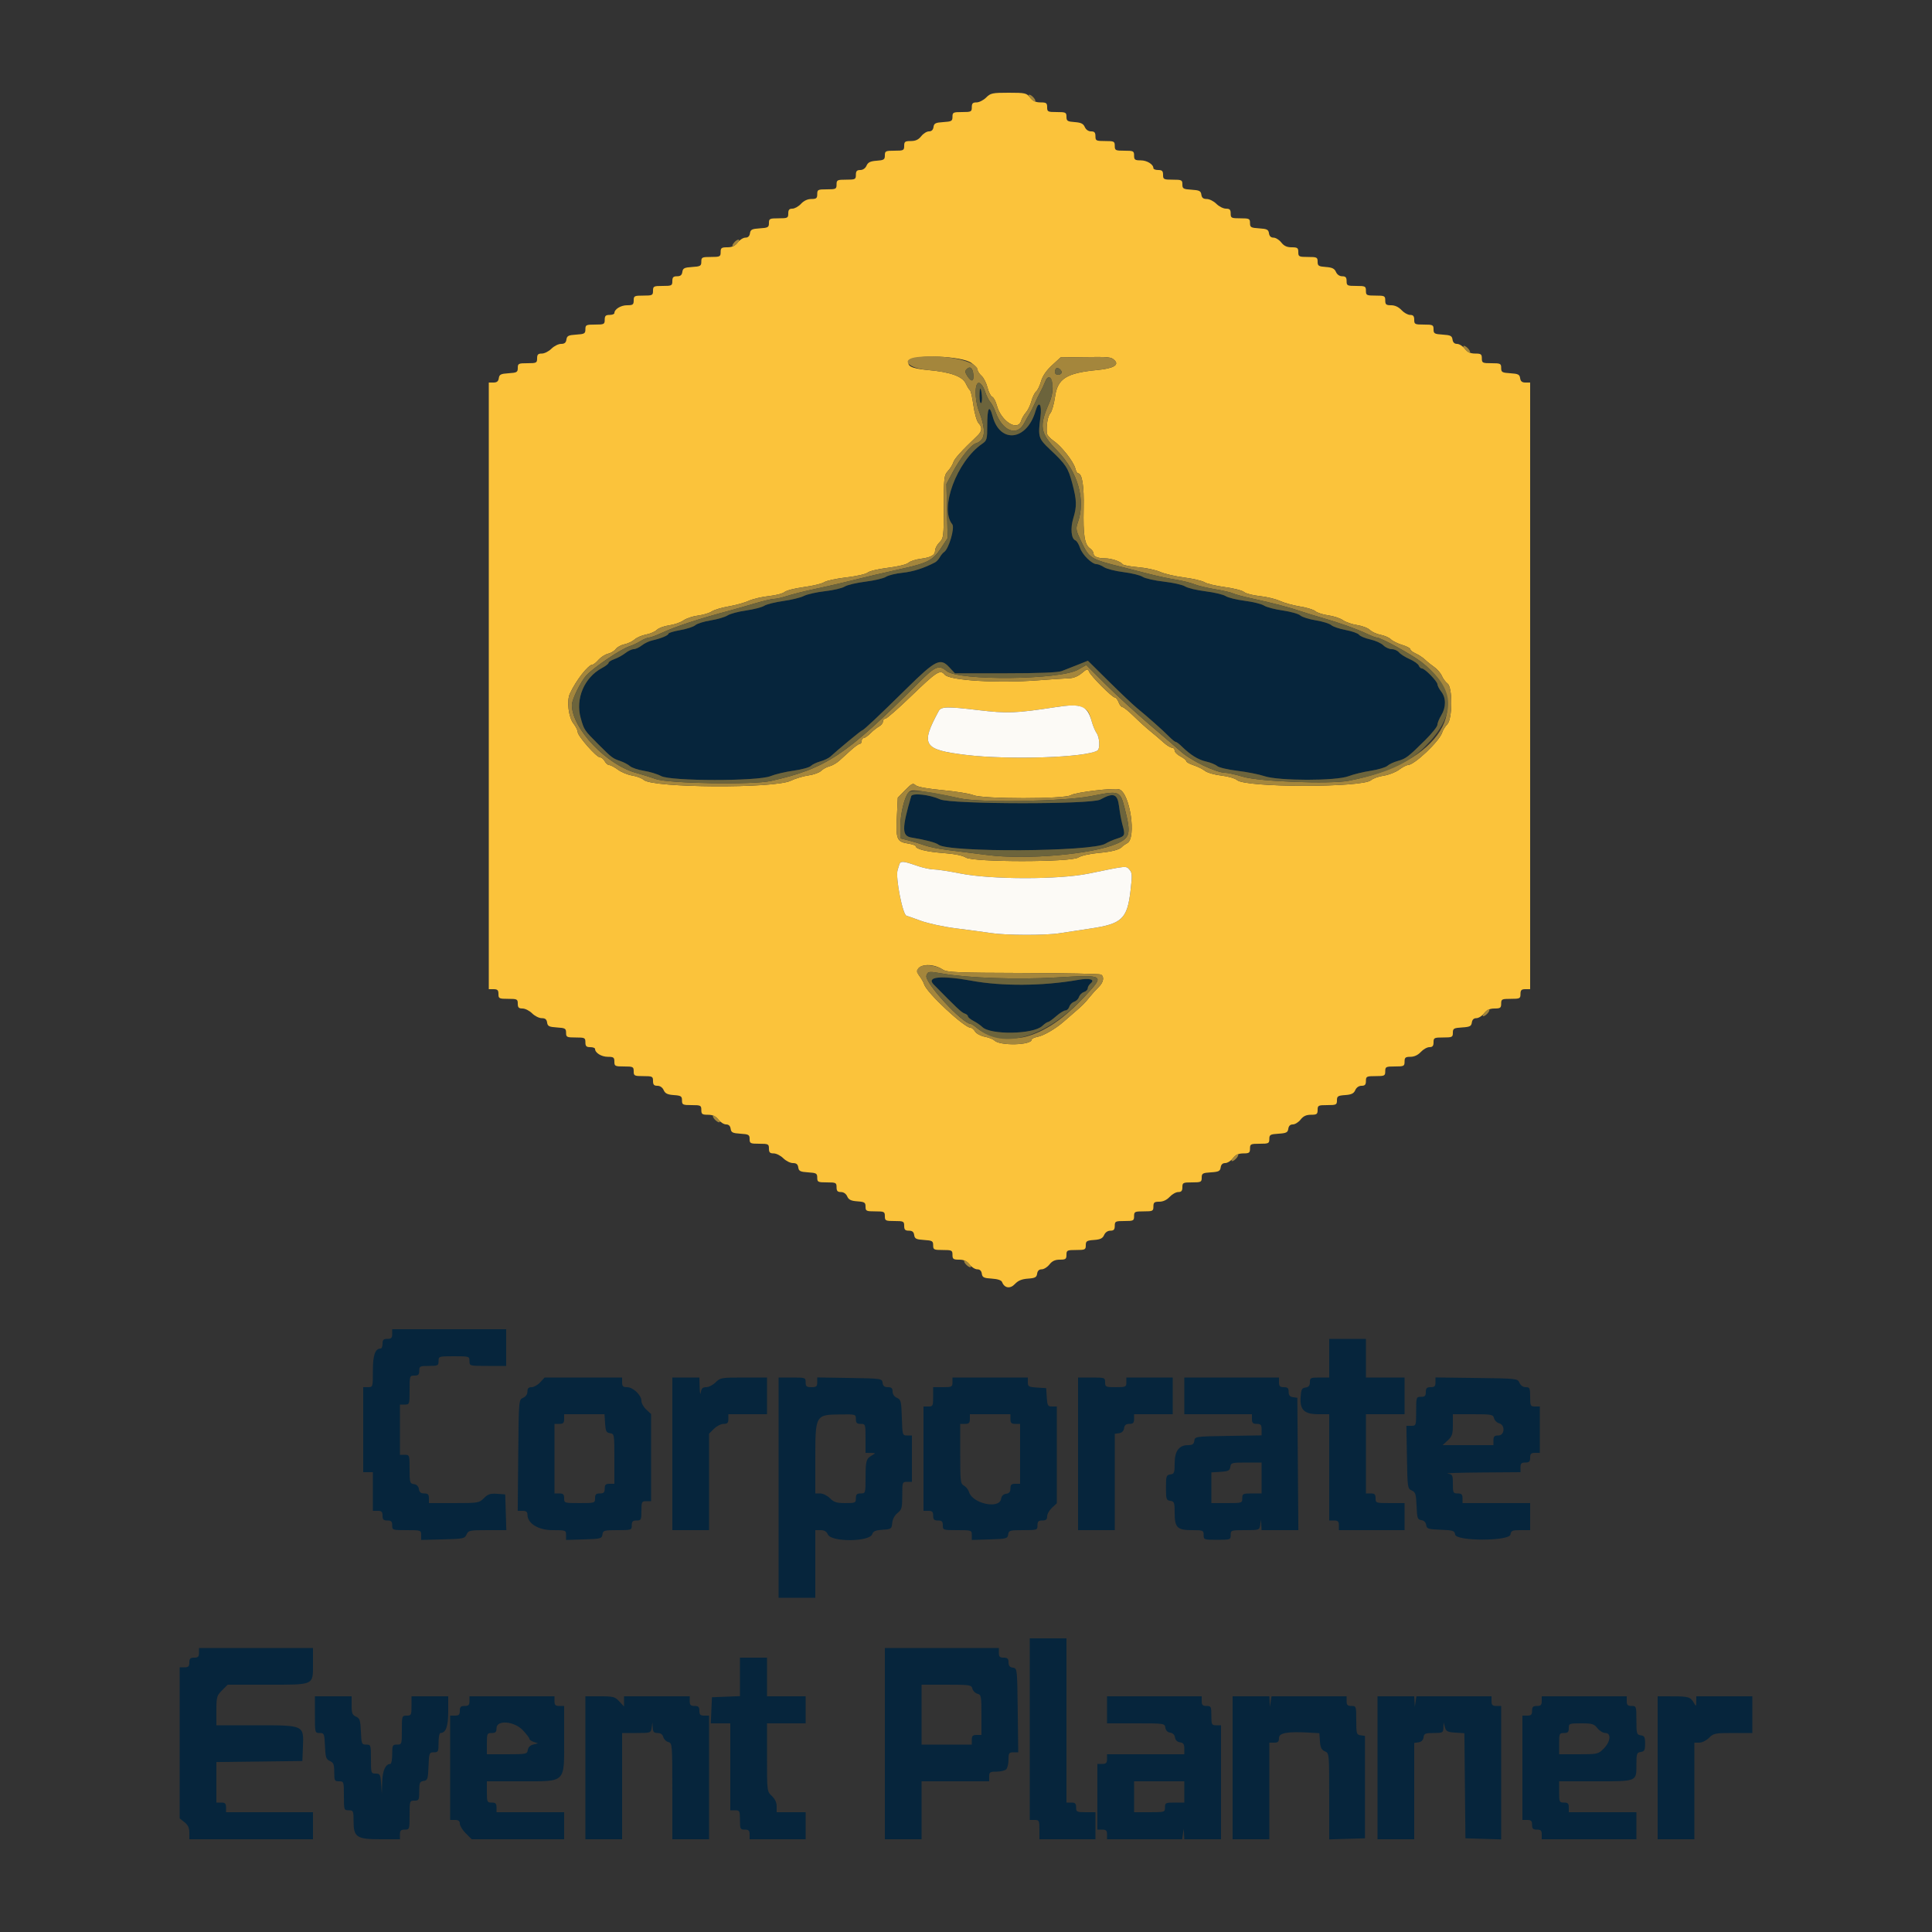 <svg id="svg" version="1.1" xmlns="http://www.w3.org/2000/svg" xmlns:xlink="http://www.w3.org/1999/xlink" width="400" height="400" viewBox="0, 0, 400,400"><rect x="0" y="0" width="400" height="400" fill="#333333" stroke="none"/><g id="svgg"><path id="path0" d="M202.800 82.024 C 202.800 82.917,202.945 83.558,203.123 83.448 C 203.432 83.256,203.277 80.400,202.956 80.400 C 202.870 80.400,202.800 81.131,202.800 82.024 M214.398 85.088 C 212.605 91.254,207.048 91.929,205.507 86.168 C 204.838 83.666,204.400 84.393,204.400 88.005 C 204.400 90.963,204.334 91.208,203.351 91.881 C 198.106 95.476,194.452 105.289,197.149 108.538 C 197.738 109.248,196.435 113.668,195.448 114.309 C 195.201 114.469,194.808 114.948,194.573 115.373 C 194.339 115.799,193.889 116.281,193.573 116.445 C 191.258 117.650,189.036 118.357,186.846 118.586 C 185.442 118.732,183.896 119.112,183.412 119.429 C 182.928 119.746,181.017 120.195,179.166 120.426 C 177.315 120.657,175.388 121.114,174.885 121.442 C 174.381 121.770,172.544 122.201,170.803 122.400 C 169.061 122.598,167.095 123.040,166.434 123.382 C 165.774 123.724,163.849 124.196,162.157 124.431 C 160.466 124.667,158.697 125.111,158.228 125.419 C 157.758 125.726,156.068 126.163,154.472 126.390 C 152.876 126.616,151.148 127.078,150.633 127.415 C 150.118 127.753,148.552 128.213,147.153 128.439 C 145.754 128.664,144.319 129.112,143.963 129.434 C 143.607 129.756,142.209 130.214,140.858 130.453 C 139.506 130.691,138.400 131.024,138.400 131.194 C 138.400 131.540,136.804 132.202,135.032 132.592 C 134.389 132.734,133.420 133.198,132.878 133.625 C 132.336 134.051,131.581 134.400,131.200 134.400 C 130.819 134.400,130.042 134.766,129.473 135.214 C 128.903 135.662,127.889 136.220,127.219 136.453 C 126.548 136.687,126.000 137.036,126.000 137.230 C 126.000 137.423,125.397 137.900,124.660 138.290 C 120.972 140.243,119.085 144.685,120.238 148.698 C 120.945 151.158,120.973 151.200,123.887 154.113 C 126.637 156.863,126.854 157.029,128.374 157.544 C 129.130 157.800,130.050 158.283,130.419 158.617 C 130.788 158.951,132.091 159.387,133.315 159.586 C 134.538 159.785,136.138 160.275,136.870 160.674 C 138.845 161.752,156.906 161.766,159.528 160.692 C 160.478 160.303,162.619 159.795,164.286 159.563 C 165.952 159.331,167.566 158.891,167.871 158.586 C 168.177 158.280,169.073 157.852,169.862 157.634 C 170.651 157.416,171.590 156.962,171.949 156.625 C 173.320 155.335,178.327 151.200,178.518 151.200 C 178.790 151.200,181.799 148.366,187.783 142.474 C 193.690 136.658,194.683 136.162,196.505 138.113 L 197.707 139.400 208.154 139.400 C 214.993 139.400,219.014 139.243,219.800 138.945 C 220.460 138.694,221.954 138.109,223.119 137.643 L 225.239 136.796 229.587 141.098 C 231.978 143.464,234.596 145.940,235.403 146.600 C 237.643 148.429,240.843 151.273,242.044 152.500 C 242.636 153.105,243.253 153.600,243.415 153.600 C 243.576 153.600,244.120 154.005,244.623 154.500 C 246.438 156.284,248.070 157.301,249.714 157.670 C 250.635 157.877,251.664 158.296,252.000 158.600 C 252.337 158.905,254.230 159.350,256.206 159.590 C 258.183 159.830,260.700 160.329,261.800 160.700 C 264.737 161.691,276.638 161.694,279.200 160.705 C 280.190 160.323,282.257 159.817,283.793 159.582 C 285.330 159.347,286.884 158.886,287.246 158.558 C 287.609 158.230,288.568 157.779,289.379 157.555 C 291.069 157.088,291.539 156.732,295.040 153.264 C 296.448 151.869,297.601 150.429,297.601 150.064 C 297.602 149.699,297.962 148.811,298.401 148.090 C 299.410 146.437,299.409 144.490,298.400 143.200 C 297.970 142.650,297.614 141.969,297.609 141.687 C 297.598 141.064,294.998 138.400,294.401 138.400 C 294.167 138.400,293.871 138.130,293.745 137.800 C 293.618 137.470,292.769 136.869,291.857 136.465 C 290.946 136.061,289.953 135.431,289.651 135.065 C 289.349 134.699,288.674 134.400,288.151 134.400 C 287.628 134.400,286.841 134.041,286.402 133.602 C 285.963 133.163,284.748 132.616,283.702 132.387 C 282.656 132.157,281.612 131.722,281.382 131.420 C 281.152 131.118,279.907 130.675,278.615 130.437 C 277.323 130.198,275.979 129.743,275.628 129.425 C 275.277 129.108,273.843 128.663,272.442 128.438 C 271.040 128.212,269.593 127.756,269.226 127.423 C 268.859 127.091,267.224 126.630,265.593 126.399 C 263.961 126.168,262.215 125.709,261.712 125.379 C 261.209 125.050,259.417 124.605,257.730 124.391 C 256.043 124.177,254.262 123.740,253.772 123.419 C 253.283 123.098,251.394 122.649,249.575 122.421 C 247.757 122.193,245.859 121.738,245.359 121.410 C 244.859 121.082,242.885 120.637,240.973 120.419 C 239.061 120.202,237.087 119.756,236.587 119.428 C 236.086 119.100,234.303 118.661,232.625 118.453 C 230.946 118.245,229.135 117.787,228.600 117.437 C 228.066 117.087,227.366 116.800,227.045 116.800 C 226.063 116.800,224.079 114.851,223.607 113.422 C 223.362 112.679,222.926 111.980,222.638 111.870 C 221.788 111.544,221.584 109.379,222.209 107.318 C 222.975 104.795,222.939 103.592,221.990 100.025 C 221.146 96.852,220.675 96.141,217.322 92.983 C 214.987 90.783,214.880 90.413,215.408 86.355 C 215.762 83.642,215.070 82.775,214.398 85.088 M188.654 164.846 C 186.701 171.519,186.709 173.085,188.700 173.403 C 191.452 173.842,193.784 174.455,194.286 174.872 C 196.293 176.537,226.185 176.359,228.881 174.666 C 229.387 174.349,230.475 173.875,231.300 173.614 C 232.930 173.097,232.996 172.922,232.387 170.729 C 232.162 169.920,231.847 168.210,231.686 166.929 C 231.358 164.324,230.547 164.034,227.800 165.542 C 225.926 166.570,196.932 166.531,194.644 165.497 C 192.456 164.509,188.867 164.118,188.654 164.846 M192.673 202.660 C 192.530 202.803,192.815 203.330,193.307 203.831 C 198.044 208.660,199.084 209.636,199.695 209.830 C 200.083 209.953,200.400 210.217,200.400 210.417 C 200.400 210.616,200.923 211.050,201.562 211.380 C 202.201 211.711,203.013 212.271,203.367 212.624 C 205.052 214.309,213.925 214.162,215.781 212.418 C 216.260 211.968,216.796 211.600,216.973 211.600 C 217.150 211.600,217.909 211.060,218.661 210.400 C 219.413 209.740,220.279 209.200,220.587 209.200 C 220.894 209.200,221.257 208.849,221.394 208.420 C 221.530 207.992,221.983 207.533,222.400 207.400 C 222.817 207.267,223.267 206.817,223.400 206.400 C 223.533 205.983,223.992 205.530,224.420 205.394 C 224.849 205.257,225.200 204.910,225.200 204.622 C 225.200 204.334,225.487 203.859,225.839 203.568 C 226.784 202.783,225.572 202.458,223.238 202.870 C 215.920 204.162,207.406 204.221,201.000 203.025 C 197.683 202.406,193.127 202.206,192.673 202.660 M81.200 276.200 C 81.200 277.000,81.000 277.200,80.200 277.200 C 79.400 277.200,79.200 277.400,79.200 278.200 C 79.200 278.750,79.033 279.200,78.829 279.200 C 77.670 279.200,77.200 280.537,77.200 283.829 C 77.200 287.158,77.188 287.200,76.200 287.200 L 75.200 287.200 75.200 296.000 L 75.200 304.800 76.200 304.800 L 77.200 304.800 77.200 308.800 L 77.200 312.800 78.200 312.800 C 79.000 312.800,79.200 313.000,79.200 313.800 C 79.200 314.600,79.400 314.800,80.200 314.800 C 81.000 314.800,81.200 315.000,81.200 315.800 C 81.200 316.778,81.267 316.800,84.200 316.800 C 87.144 316.800,87.200 316.819,87.200 317.813 L 87.200 318.826 91.700 318.713 C 95.930 318.607,96.224 318.546,96.595 317.700 C 96.966 316.855,97.228 316.800,100.910 316.800 L 104.830 316.800 104.715 313.100 L 104.600 309.400 102.905 309.277 C 101.524 309.177,101.019 309.344,100.186 310.177 C 99.195 311.169,99.007 311.200,93.982 311.200 L 88.800 311.200 88.800 310.200 C 88.800 309.408,88.598 309.200,87.828 309.200 C 87.124 309.200,86.820 308.951,86.728 308.300 C 86.646 307.722,86.278 307.354,85.700 307.272 C 84.859 307.153,84.800 306.950,84.800 304.172 C 84.800 301.269,84.777 301.200,83.800 301.200 L 82.800 301.200 82.800 296.000 L 82.800 290.800 83.800 290.800 C 84.778 290.800,84.800 290.733,84.800 287.800 C 84.800 284.867,84.822 284.800,85.800 284.800 C 86.600 284.800,86.800 284.600,86.800 283.800 C 86.800 282.867,86.933 282.800,88.800 282.800 C 90.667 282.800,90.800 282.733,90.800 281.800 C 90.800 280.817,90.853 280.800,94.000 280.800 C 97.147 280.800,97.200 280.817,97.200 281.800 C 97.200 282.796,97.213 282.800,101.000 282.800 L 104.800 282.800 104.800 279.000 L 104.800 275.200 93.000 275.200 L 81.200 275.200 81.200 276.200 M275.200 281.200 L 275.200 285.200 273.200 285.200 C 271.349 285.200,271.200 285.272,271.200 286.172 C 271.200 286.876,270.951 287.180,270.300 287.272 C 269.534 287.381,269.382 287.679,269.279 289.279 C 269.109 291.919,270.040 292.800,273.000 292.800 L 275.200 292.800 275.200 303.800 L 275.200 314.800 276.200 314.800 C 277.000 314.800,277.200 315.000,277.200 315.800 L 277.200 316.800 284.000 316.800 L 290.800 316.800 290.800 314.000 L 290.800 311.200 287.800 311.200 C 284.867 311.200,284.800 311.178,284.800 310.200 C 284.800 309.400,284.600 309.200,283.800 309.200 L 282.800 309.200 282.800 301.000 L 282.800 292.800 286.800 292.800 L 290.800 292.800 290.800 289.000 L 290.800 285.200 286.800 285.200 L 282.800 285.200 282.800 281.200 L 282.800 277.200 279.000 277.200 L 275.200 277.200 275.200 281.200 M111.835 286.200 C 111.325 286.750,110.524 287.200,110.054 287.200 C 109.434 287.200,109.200 287.448,109.200 288.105 C 109.200 288.660,108.852 289.163,108.300 289.405 C 107.400 289.800,107.400 289.805,107.294 301.300 L 107.188 312.800 108.194 312.800 C 108.920 312.800,109.200 313.014,109.200 313.569 C 109.200 315.415,111.443 316.800,114.431 316.800 C 117.129 316.800,117.200 316.826,117.200 317.815 L 117.200 318.830 120.900 318.715 C 124.392 318.606,124.607 318.549,124.728 317.700 C 124.847 316.859,125.050 316.800,127.828 316.800 C 130.731 316.800,130.800 316.777,130.800 315.800 C 130.800 315.000,131.000 314.800,131.800 314.800 C 132.733 314.800,132.800 314.667,132.800 312.800 C 132.800 310.933,132.867 310.800,133.800 310.800 L 134.800 310.800 134.800 301.781 L 134.800 292.762 133.800 291.835 C 133.250 291.325,132.800 290.516,132.800 290.036 C 132.800 288.850,131.066 287.200,129.818 287.200 C 128.999 287.200,128.800 287.005,128.800 286.200 L 128.800 285.200 120.781 285.200 L 112.762 285.200 111.835 286.200 M139.200 301.000 L 139.200 316.800 143.000 316.800 L 146.800 316.800 146.800 306.818 L 146.800 296.836 147.818 295.818 C 148.378 295.258,149.278 294.800,149.818 294.800 C 150.599 294.800,150.800 294.595,150.800 293.800 L 150.800 292.800 154.800 292.800 L 158.800 292.800 158.800 289.000 L 158.800 285.200 153.982 285.200 C 149.376 285.200,149.120 285.244,148.164 286.200 C 147.614 286.750,146.734 287.200,146.208 287.200 C 145.473 287.200,145.215 287.454,145.087 288.300 C 144.995 288.905,144.893 288.455,144.860 287.300 L 144.800 285.200 142.000 285.200 L 139.200 285.200 139.200 301.000 M161.200 308.000 L 161.200 330.800 165.000 330.800 L 168.800 330.800 168.800 323.800 L 168.800 316.800 169.905 316.800 C 170.668 316.800,171.133 317.079,171.405 317.700 C 172.109 319.305,180.081 319.236,180.594 317.620 C 180.784 317.021,181.273 316.814,182.720 316.721 C 184.516 316.605,184.606 316.543,184.725 315.310 C 184.801 314.523,185.230 313.720,185.825 313.252 C 186.695 312.567,186.800 312.179,186.800 309.642 C 186.800 306.877,186.827 306.800,187.800 306.800 L 188.800 306.800 188.800 302.000 L 188.800 297.200 187.815 297.200 C 186.848 297.200,186.828 297.134,186.715 293.500 C 186.609 290.102,186.527 289.768,185.700 289.405 C 185.148 289.163,184.800 288.660,184.800 288.105 C 184.800 287.413,184.571 287.200,183.828 287.200 C 183.124 287.200,182.820 286.951,182.728 286.300 C 182.602 285.413,182.506 285.398,175.900 285.290 L 169.200 285.181 169.200 286.190 C 169.200 287.046,169.016 287.200,168.000 287.200 C 166.987 287.200,166.800 287.044,166.800 286.200 C 166.800 285.229,166.720 285.200,164.000 285.200 L 161.200 285.200 161.200 308.000 M197.200 286.200 C 197.200 287.133,197.067 287.200,195.200 287.200 L 193.200 287.200 193.200 289.200 C 193.200 291.067,193.133 291.200,192.200 291.200 L 191.200 291.200 191.200 302.000 L 191.200 312.800 192.200 312.800 C 193.000 312.800,193.200 313.000,193.200 313.800 C 193.200 314.600,193.400 314.800,194.200 314.800 C 195.000 314.800,195.200 315.000,195.200 315.800 C 195.200 316.778,195.267 316.800,198.200 316.800 C 201.145 316.800,201.200 316.819,201.200 317.815 L 201.200 318.830 204.900 318.715 C 208.392 318.606,208.607 318.549,208.728 317.700 C 208.847 316.859,209.050 316.800,211.828 316.800 C 214.731 316.800,214.800 316.777,214.800 315.800 C 214.800 315.000,215.000 314.800,215.800 314.800 C 216.554 314.800,216.800 314.590,216.800 313.946 C 216.800 313.476,217.250 312.675,217.800 312.165 L 218.800 311.238 218.800 301.219 L 218.800 291.200 217.822 291.200 C 216.939 291.200,216.832 291.015,216.722 289.300 L 216.600 287.400 214.700 287.278 C 212.985 287.168,212.800 287.061,212.800 286.178 L 212.800 285.200 205.000 285.200 L 197.200 285.200 197.200 286.200 M223.200 301.000 L 223.200 316.800 227.000 316.800 L 230.800 316.800 230.800 306.828 L 230.800 296.856 231.700 296.728 C 232.278 296.646,232.646 296.278,232.728 295.700 C 232.820 295.049,233.124 294.800,233.828 294.800 C 234.598 294.800,234.800 294.592,234.800 293.800 L 234.800 292.800 238.800 292.800 L 242.800 292.800 242.800 289.000 L 242.800 285.200 238.000 285.200 L 233.200 285.200 233.200 286.200 C 233.200 287.145,233.080 287.200,231.000 287.200 C 228.920 287.200,228.800 287.145,228.800 286.200 C 228.800 285.229,228.720 285.200,226.000 285.200 L 223.200 285.200 223.200 301.000 M245.200 289.000 L 245.200 292.800 252.200 292.800 L 259.200 292.800 259.200 293.800 C 259.200 294.600,259.400 294.800,260.200 294.800 C 261.043 294.800,261.200 294.987,261.200 295.991 L 261.200 297.181 254.300 297.291 C 247.487 297.399,247.398 297.411,247.272 298.300 C 247.173 299.000,246.883 299.200,245.972 299.200 C 244.104 299.200,243.200 300.430,243.200 302.972 C 243.200 304.920,243.107 305.158,242.300 305.272 C 241.472 305.390,241.400 305.608,241.400 308.000 C 241.400 310.392,241.472 310.610,242.300 310.728 C 243.116 310.844,243.200 311.073,243.200 313.199 C 243.200 316.276,243.728 316.800,246.829 316.800 C 249.091 316.800,249.200 316.846,249.200 317.800 C 249.200 318.771,249.280 318.800,252.000 318.800 C 254.720 318.800,254.800 318.771,254.800 317.800 C 254.800 316.823,254.868 316.800,257.773 316.800 C 260.710 316.800,260.749 316.786,260.913 315.700 L 261.080 314.600 261.140 315.700 L 261.200 316.800 265.005 316.800 L 268.811 316.800 268.705 303.100 L 268.600 289.400 267.700 289.272 C 267.049 289.180,266.800 288.876,266.800 288.172 C 266.800 287.402,266.592 287.200,265.800 287.200 C 265.000 287.200,264.800 287.000,264.800 286.200 L 264.800 285.200 255.000 285.200 L 245.200 285.200 245.200 289.000 M297.200 286.192 C 297.200 287.001,297.002 287.200,296.200 287.200 C 295.400 287.200,295.200 287.400,295.200 288.200 C 295.200 289.000,295.000 289.200,294.200 289.200 C 293.222 289.200,293.200 289.267,293.200 292.200 C 293.200 295.141,293.180 295.200,292.190 295.200 L 291.180 295.200 291.290 301.700 C 291.396 307.972,291.431 308.214,292.284 308.588 C 293.058 308.927,293.183 309.329,293.284 311.788 C 293.389 314.334,293.483 314.612,294.275 314.725 C 294.821 314.802,295.198 315.179,295.275 315.725 C 295.389 316.519,295.665 316.611,298.274 316.717 C 300.892 316.824,301.160 316.913,301.274 317.717 C 301.473 319.117,312.529 319.100,312.728 317.700 C 312.841 316.906,313.087 316.800,314.828 316.800 L 316.800 316.800 316.800 314.000 L 316.800 311.200 309.800 311.200 L 302.800 311.200 302.800 310.200 C 302.800 309.400,302.600 309.200,301.800 309.200 C 300.868 309.200,300.800 309.065,300.800 307.227 C 300.800 305.381,300.729 305.242,299.700 305.087 C 299.095 304.995,302.245 304.893,306.700 304.860 L 314.800 304.800 314.800 303.800 C 314.800 303.000,315.000 302.800,315.800 302.800 C 316.600 302.800,316.800 302.600,316.800 301.800 C 316.800 301.000,317.000 300.800,317.800 300.800 L 318.800 300.800 318.800 296.000 L 318.800 291.200 317.800 291.200 C 316.867 291.200,316.800 291.067,316.800 289.200 C 316.800 287.389,316.714 287.200,315.895 287.200 C 315.340 287.200,314.837 286.852,314.595 286.300 C 314.205 285.412,314.083 285.399,305.700 285.292 L 297.200 285.184 297.200 286.192 M125.278 294.700 C 125.382 296.321,125.532 296.619,126.300 296.728 C 127.180 296.853,127.200 296.969,127.200 302.028 L 127.200 307.200 126.200 307.200 C 125.400 307.200,125.200 307.400,125.200 308.200 C 125.200 309.000,125.000 309.200,124.200 309.200 C 123.400 309.200,123.200 309.400,123.200 310.200 C 123.200 311.183,123.147 311.200,120.000 311.200 C 116.853 311.200,116.800 311.183,116.800 310.200 C 116.800 309.400,116.600 309.200,115.800 309.200 L 114.800 309.200 114.800 302.000 L 114.800 294.800 115.800 294.800 C 116.600 294.800,116.800 294.600,116.800 293.800 L 116.800 292.800 120.978 292.800 L 125.156 292.800 125.278 294.700 M177.200 293.800 C 177.200 294.600,177.400 294.800,178.200 294.800 C 179.178 294.800,179.200 294.867,179.200 297.800 L 179.200 300.800 180.300 300.812 C 181.325 300.823,181.346 300.855,180.600 301.278 C 179.335 301.995,179.213 302.400,179.206 305.900 C 179.200 309.152,179.185 309.200,178.200 309.200 C 177.400 309.200,177.200 309.400,177.200 310.200 C 177.200 311.144,177.079 311.200,175.018 311.200 C 173.224 311.200,172.659 311.022,171.836 310.200 C 171.286 309.650,170.378 309.200,169.818 309.200 L 168.800 309.200 168.800 302.014 C 168.800 292.955,168.827 292.907,173.900 292.842 C 177.165 292.800,177.200 292.811,177.200 293.800 M209.200 293.800 C 209.200 294.600,209.400 294.800,210.200 294.800 L 211.200 294.800 211.200 301.000 L 211.200 307.200 210.200 307.200 C 209.408 307.200,209.200 307.402,209.200 308.172 C 209.200 308.876,208.951 309.180,208.300 309.272 C 207.722 309.354,207.354 309.722,207.272 310.300 C 206.958 312.513,201.362 311.335,200.620 308.900 C 200.469 308.404,199.998 307.813,199.573 307.586 C 198.860 307.204,198.800 306.690,198.800 300.986 L 198.800 294.800 199.800 294.800 C 200.600 294.800,200.800 294.600,200.800 293.800 L 200.800 292.800 205.000 292.800 L 209.200 292.800 209.200 293.800 M309.324 293.630 C 309.443 294.086,309.914 294.557,310.370 294.676 C 311.687 295.021,311.540 297.200,310.200 297.200 C 309.400 297.200,309.200 297.400,309.200 298.200 L 309.200 299.200 303.942 299.200 L 298.683 299.200 299.742 298.219 C 300.641 297.385,300.800 296.905,300.800 295.019 L 300.800 292.800 304.953 292.800 C 308.820 292.800,309.122 292.857,309.324 293.630 M261.200 306.000 L 261.200 309.200 259.200 309.200 C 257.333 309.200,257.200 309.267,257.200 310.200 C 257.200 311.183,257.147 311.200,254.000 311.200 L 250.800 311.200 250.800 308.022 L 250.800 304.844 252.700 304.722 C 254.321 304.618,254.619 304.468,254.728 303.700 C 254.848 302.853,255.043 302.800,258.028 302.800 L 261.200 302.800 261.200 306.000 M213.200 358.000 L 213.200 376.800 214.200 376.800 C 215.133 376.800,215.200 376.933,215.200 378.800 L 215.200 380.800 221.000 380.800 L 226.800 380.800 226.800 378.000 L 226.800 375.200 224.800 375.200 C 222.933 375.200,222.800 375.133,222.800 374.200 C 222.800 373.400,222.600 373.200,221.800 373.200 L 220.800 373.200 220.800 356.200 L 220.800 339.200 217.000 339.200 L 213.200 339.200 213.200 358.000 M41.200 342.200 C 41.200 343.000,41.000 343.200,40.200 343.200 C 39.400 343.200,39.200 343.400,39.200 344.200 C 39.200 345.000,39.000 345.200,38.200 345.200 L 37.200 345.200 37.200 360.842 L 37.200 376.485 38.200 377.271 C 38.919 377.837,39.200 378.443,39.200 379.429 L 39.200 380.800 52.000 380.800 L 64.800 380.800 64.800 378.000 L 64.800 375.200 55.800 375.200 L 46.800 375.200 46.800 374.200 C 46.800 373.400,46.600 373.200,45.800 373.200 L 44.800 373.200 44.800 369.008 L 44.800 364.815 53.700 364.708 L 62.600 364.600 62.717 361.717 C 62.903 357.148,63.015 357.200,53.000 357.200 L 44.800 357.200 44.800 354.169 C 44.800 351.353,44.883 351.056,45.969 349.969 L 47.138 348.800 55.341 348.800 C 65.193 348.800,64.800 348.984,64.800 344.371 L 64.800 341.200 53.000 341.200 L 41.200 341.200 41.200 342.200 M183.200 361.000 L 183.200 380.800 187.000 380.800 L 190.800 380.800 190.800 374.800 L 190.800 368.800 197.800 368.800 L 204.800 368.800 204.800 367.800 C 204.800 366.909,204.965 366.800,206.320 366.800 C 207.156 366.800,208.056 366.584,208.320 366.320 C 208.584 366.056,208.800 365.156,208.800 364.320 C 208.800 362.962,208.908 362.800,209.808 362.800 L 210.816 362.800 210.708 354.100 C 210.600 345.419,210.598 345.400,209.700 345.272 C 209.049 345.180,208.800 344.876,208.800 344.172 C 208.800 343.402,208.592 343.200,207.800 343.200 C 207.000 343.200,206.800 343.000,206.800 342.200 L 206.800 341.200 195.000 341.200 L 183.200 341.200 183.200 361.000 M153.200 347.182 L 153.200 351.165 150.300 351.282 L 147.400 351.400 147.282 354.100 L 147.163 356.800 149.182 356.800 L 151.200 356.800 151.200 365.800 L 151.200 374.800 152.200 374.800 C 153.133 374.800,153.200 374.933,153.200 376.800 C 153.200 378.667,153.267 378.800,154.200 378.800 C 155.000 378.800,155.200 379.000,155.200 379.800 L 155.200 380.800 161.000 380.800 L 166.800 380.800 166.800 378.000 L 166.800 375.200 163.800 375.200 L 160.800 375.200 160.800 373.981 C 160.800 373.194,160.445 372.433,159.800 371.835 C 158.806 370.914,158.800 370.865,158.800 363.854 L 158.800 356.800 162.800 356.800 L 166.800 356.800 166.800 354.000 L 166.800 351.200 162.800 351.200 L 158.800 351.200 158.800 347.200 L 158.800 343.200 156.000 343.200 L 153.200 343.200 153.200 347.182 M201.324 349.630 C 201.443 350.086,201.914 350.557,202.370 350.676 C 203.143 350.878,203.200 351.180,203.200 355.047 L 203.200 359.200 202.200 359.200 C 201.400 359.200,201.200 359.400,201.200 360.200 L 201.200 361.200 196.000 361.200 L 190.800 361.200 190.800 355.000 L 190.800 348.800 195.953 348.800 C 200.832 348.800,201.118 348.844,201.324 349.630 M65.200 355.000 C 65.200 358.768,65.208 358.800,66.182 358.800 C 67.115 358.800,67.169 358.932,67.282 361.500 C 67.385 363.857,67.514 364.250,68.300 364.595 C 69.052 364.925,69.200 365.303,69.200 366.895 C 69.200 368.660,69.273 368.800,70.200 368.800 C 71.178 368.800,71.200 368.867,71.200 371.800 C 71.200 374.733,71.222 374.800,72.200 374.800 C 73.145 374.800,73.200 374.920,73.200 377.000 C 73.200 380.380,73.819 380.800,78.800 380.800 L 82.800 380.800 82.800 379.800 C 82.800 379.000,83.000 378.800,83.800 378.800 C 84.778 378.800,84.800 378.733,84.800 375.800 C 84.800 372.867,84.822 372.800,85.800 372.800 C 86.731 372.800,86.800 372.665,86.800 370.828 C 86.800 369.087,86.906 368.841,87.700 368.728 C 88.526 368.611,88.610 368.361,88.718 365.700 C 88.830 362.919,88.875 362.800,89.818 362.800 C 90.730 362.800,90.800 362.657,90.800 360.800 C 90.800 359.700,90.967 358.800,91.171 358.800 C 92.307 358.800,92.800 357.459,92.800 354.371 L 92.800 351.200 89.000 351.200 L 85.200 351.200 85.200 353.200 C 85.200 355.067,85.133 355.200,84.200 355.200 C 83.222 355.200,83.200 355.267,83.200 358.200 C 83.200 361.133,83.178 361.200,82.200 361.200 C 81.267 361.200,81.200 361.333,81.200 363.200 C 81.200 364.300,81.033 365.200,80.829 365.200 C 79.823 365.200,79.197 366.572,79.126 368.929 L 79.052 371.400 78.905 369.300 C 78.771 367.379,78.675 367.200,77.779 367.200 C 76.827 367.200,76.800 367.116,76.800 364.200 C 76.800 361.282,76.773 361.200,75.818 361.200 C 74.885 361.200,74.831 361.068,74.718 358.500 C 74.615 356.143,74.486 355.750,73.700 355.405 C 72.948 355.075,72.800 354.697,72.800 353.105 L 72.800 351.200 69.000 351.200 L 65.200 351.200 65.200 355.000 M97.200 352.200 C 97.200 353.000,97.000 353.200,96.200 353.200 C 95.400 353.200,95.200 353.400,95.200 354.200 C 95.200 355.000,95.000 355.200,94.200 355.200 L 93.200 355.200 93.200 366.000 L 93.200 376.800 94.200 376.800 C 94.920 376.800,95.200 377.015,95.200 377.569 C 95.200 377.992,95.754 378.892,96.431 379.569 L 97.662 380.800 107.231 380.800 L 116.800 380.800 116.800 378.000 L 116.800 375.200 109.800 375.200 L 102.800 375.200 102.800 374.200 C 102.800 373.400,102.600 373.200,101.800 373.200 C 100.855 373.200,100.800 373.080,100.800 371.000 L 100.800 368.800 107.818 368.800 C 117.297 368.800,116.800 369.286,116.800 360.018 L 116.800 353.200 115.800 353.200 C 115.000 353.200,114.800 353.000,114.800 352.200 L 114.800 351.200 106.000 351.200 L 97.200 351.200 97.200 352.200 M121.200 366.000 L 121.200 380.800 125.000 380.800 L 128.800 380.800 128.800 369.800 L 128.800 358.800 131.773 358.800 C 134.710 358.800,134.749 358.786,134.913 357.700 L 135.080 356.600 135.140 357.700 C 135.188 358.576,135.395 358.800,136.153 358.800 C 136.782 358.800,137.181 359.083,137.324 359.630 C 137.443 360.086,137.914 360.557,138.370 360.676 C 139.182 360.889,139.200 361.111,139.200 370.847 L 139.200 380.800 143.000 380.800 L 146.800 380.800 146.800 368.000 L 146.800 355.200 145.800 355.200 C 145.000 355.200,144.800 355.000,144.800 354.200 C 144.800 353.400,144.600 353.200,143.800 353.200 C 143.000 353.200,142.800 353.000,142.800 352.200 L 142.800 351.200 136.000 351.200 L 129.200 351.200 129.200 352.258 L 129.200 353.317 128.219 352.258 C 127.325 351.294,126.970 351.200,124.219 351.200 L 121.200 351.200 121.200 366.000 M229.200 354.000 L 229.200 356.800 235.172 356.800 C 241.061 356.800,241.146 356.813,241.272 357.700 C 241.353 358.270,241.721 358.646,242.275 358.725 C 242.821 358.802,243.198 359.179,243.275 359.725 C 243.354 360.279,243.730 360.647,244.300 360.728 C 245.000 360.827,245.200 361.117,245.200 362.028 L 245.200 363.200 237.200 363.200 L 229.200 363.200 229.200 364.200 C 229.200 365.000,229.000 365.200,228.200 365.200 L 227.200 365.200 227.200 372.000 L 227.200 378.800 228.200 378.800 C 229.000 378.800,229.200 379.000,229.200 379.800 L 229.200 380.800 236.973 380.800 L 244.747 380.800 244.913 379.700 L 245.080 378.600 245.140 379.700 L 245.200 380.800 249.000 380.800 L 252.800 380.800 252.800 369.000 L 252.800 357.200 251.800 357.200 C 250.867 357.200,250.800 357.067,250.800 355.200 C 250.800 353.333,250.733 353.200,249.800 353.200 C 249.000 353.200,248.800 353.000,248.800 352.200 L 248.800 351.200 239.000 351.200 L 229.200 351.200 229.200 354.000 M255.200 366.000 L 255.200 380.800 259.000 380.800 L 262.800 380.800 262.800 370.800 L 262.800 360.800 263.800 360.800 C 264.590 360.800,264.800 360.598,264.800 359.837 C 264.800 358.773,266.565 358.459,271.078 358.720 L 273.156 358.840 273.278 360.520 C 273.372 361.812,273.608 362.291,274.300 362.595 C 275.195 362.987,275.200 363.043,275.200 371.910 L 275.200 380.830 278.900 380.715 L 282.600 380.600 282.600 370.000 L 282.600 359.400 281.700 359.272 C 280.859 359.153,280.800 358.950,280.800 356.172 C 280.800 353.269,280.777 353.200,279.800 353.200 C 279.000 353.200,278.800 353.000,278.800 352.200 L 278.800 351.200 271.027 351.200 L 263.253 351.200 263.087 352.300 L 262.920 353.400 262.860 352.300 L 262.800 351.200 259.000 351.200 L 255.200 351.200 255.200 366.000 M285.200 366.000 L 285.200 380.800 289.000 380.800 L 292.800 380.800 292.800 370.828 L 292.800 360.856 293.700 360.728 C 294.278 360.646,294.646 360.278,294.728 359.700 C 294.841 358.906,295.087 358.800,296.828 358.800 C 298.703 358.800,298.802 358.746,298.840 357.700 L 298.880 356.600 299.156 357.600 C 299.393 358.460,299.696 358.617,301.310 358.722 L 303.187 358.843 303.294 369.722 L 303.400 380.600 307.100 380.715 L 310.800 380.830 310.800 367.015 L 310.800 353.200 309.800 353.200 C 309.000 353.200,308.800 353.000,308.800 352.200 L 308.800 351.200 301.027 351.200 L 293.253 351.200 293.087 352.300 L 292.920 353.400 292.860 352.300 L 292.800 351.200 289.000 351.200 L 285.200 351.200 285.200 366.000 M319.200 352.200 C 319.200 353.000,319.000 353.200,318.200 353.200 C 317.400 353.200,317.200 353.400,317.200 354.200 C 317.200 355.000,317.000 355.200,316.200 355.200 L 315.200 355.200 315.200 366.000 L 315.200 376.800 316.200 376.800 C 317.000 376.800,317.200 377.000,317.200 377.800 C 317.200 378.600,317.400 378.800,318.200 378.800 C 319.000 378.800,319.200 379.000,319.200 379.800 L 319.200 380.800 329.000 380.800 L 338.800 380.800 338.800 378.000 L 338.800 375.200 331.800 375.200 L 324.800 375.200 324.800 374.200 C 324.800 373.400,324.600 373.200,323.800 373.200 C 322.855 373.200,322.800 373.080,322.800 371.000 L 322.800 368.800 330.320 368.800 C 339.003 368.800,338.800 368.883,338.800 365.348 C 338.800 363.068,338.877 362.845,339.700 362.728 C 340.462 362.620,340.600 362.355,340.600 361.000 C 340.600 359.645,340.462 359.380,339.700 359.272 C 338.859 359.153,338.800 358.950,338.800 356.172 C 338.800 353.269,338.777 353.200,337.800 353.200 C 337.000 353.200,336.800 353.000,336.800 352.200 L 336.800 351.200 328.000 351.200 L 319.200 351.200 319.200 352.200 M343.200 366.000 L 343.200 380.800 347.000 380.800 L 350.800 380.800 350.800 370.800 L 350.800 360.800 351.818 360.800 C 352.378 360.800,353.286 360.350,353.836 359.800 C 354.769 358.867,355.104 358.800,358.818 358.800 L 362.800 358.800 362.800 355.000 L 362.800 351.200 357.000 351.200 L 351.200 351.200 351.188 352.300 C 351.177 353.325,351.145 353.346,350.722 352.600 C 350.009 351.342,349.598 351.213,346.300 351.206 L 343.200 351.200 343.200 366.000 M108.253 358.228 C 108.994 359.014,109.600 359.812,109.600 360.002 C 109.600 360.191,110.005 360.480,110.500 360.644 L 111.400 360.941 110.400 361.187 C 109.773 361.341,109.352 361.762,109.272 362.316 C 109.150 363.163,108.971 363.200,104.972 363.200 L 100.800 363.200 100.800 361.000 C 100.800 358.920,100.855 358.800,101.800 358.800 C 102.600 358.800,102.800 358.600,102.800 357.800 C 102.800 356.045,106.465 356.333,108.253 358.228 M330.729 357.800 C 331.161 358.350,331.894 358.800,332.358 358.800 C 333.640 358.800,333.458 360.604,332.031 362.031 C 330.893 363.168,330.752 363.200,326.831 363.200 L 322.800 363.200 322.800 361.000 C 322.800 358.920,322.855 358.800,323.800 358.800 C 324.600 358.800,324.800 358.600,324.800 357.800 C 324.800 356.837,324.895 356.800,327.371 356.800 C 329.637 356.800,330.035 356.919,330.729 357.800 M245.200 371.000 L 245.200 373.200 243.200 373.200 C 241.333 373.200,241.200 373.267,241.200 374.200 C 241.200 375.183,241.147 375.200,238.000 375.200 L 234.800 375.200 234.800 372.000 L 234.800 368.800 240.000 368.800 L 245.200 368.800 245.200 371.000 " stroke="none" fill="#06253c" fill-rule="evenodd"></path><path id="path1" d="M204.164 20.200 C 203.614 20.750,202.722 21.200,202.182 21.200 C 201.401 21.200,201.200 21.405,201.200 22.200 C 201.200 23.133,201.067 23.200,199.200 23.200 C 197.345 23.200,197.200 23.271,197.200 24.178 C 197.200 25.061,197.015 25.168,195.300 25.278 C 193.679 25.382,193.381 25.532,193.272 26.300 C 193.187 26.897,192.870 27.200,192.330 27.200 C 191.882 27.200,191.161 27.650,190.729 28.200 C 190.163 28.919,189.557 29.200,188.571 29.200 C 187.375 29.200,187.200 29.328,187.200 30.200 C 187.200 31.133,187.067 31.200,185.200 31.200 C 183.346 31.200,183.200 31.271,183.200 32.177 C 183.200 33.040,183.002 33.168,181.500 33.277 C 180.187 33.372,179.710 33.605,179.405 34.300 C 179.163 34.852,178.660 35.200,178.105 35.200 C 177.406 35.200,177.200 35.428,177.200 36.200 C 177.200 37.133,177.067 37.200,175.200 37.200 C 173.333 37.200,173.200 37.267,173.200 38.200 C 173.200 39.133,173.067 39.200,171.200 39.200 C 169.333 39.200,169.200 39.267,169.200 40.200 C 169.200 41.048,169.015 41.200,167.981 41.200 C 167.194 41.200,166.433 41.555,165.835 42.200 C 165.325 42.750,164.524 43.200,164.054 43.200 C 163.410 43.200,163.200 43.446,163.200 44.200 C 163.200 45.133,163.067 45.200,161.200 45.200 C 159.345 45.200,159.200 45.271,159.200 46.178 C 159.200 47.061,159.015 47.168,157.300 47.278 C 155.679 47.382,155.381 47.532,155.272 48.300 C 155.187 48.897,154.870 49.200,154.330 49.200 C 153.882 49.200,153.161 49.650,152.729 50.200 C 152.163 50.919,151.557 51.200,150.571 51.200 C 149.375 51.200,149.200 51.328,149.200 52.200 C 149.200 53.133,149.067 53.200,147.200 53.200 C 145.345 53.200,145.200 53.271,145.200 54.178 C 145.200 55.061,145.015 55.168,143.300 55.278 C 141.679 55.382,141.381 55.532,141.272 56.300 C 141.180 56.951,140.876 57.200,140.172 57.200 C 139.402 57.200,139.200 57.408,139.200 58.200 C 139.200 59.133,139.067 59.200,137.200 59.200 C 135.333 59.200,135.200 59.267,135.200 60.200 C 135.200 61.133,135.067 61.200,133.200 61.200 C 131.333 61.200,131.200 61.267,131.200 62.200 C 131.200 63.072,131.025 63.200,129.829 63.200 C 128.527 63.200,127.200 64.022,127.200 64.829 C 127.200 65.033,126.750 65.200,126.200 65.200 C 125.400 65.200,125.200 65.400,125.200 66.200 C 125.200 67.133,125.067 67.200,123.200 67.200 C 121.345 67.200,121.200 67.271,121.200 68.178 C 121.200 69.061,121.015 69.168,119.300 69.278 C 117.679 69.382,117.381 69.532,117.272 70.300 C 117.179 70.957,116.876 71.200,116.154 71.200 C 115.609 71.200,114.714 71.650,114.164 72.200 C 113.614 72.750,112.722 73.200,112.182 73.200 C 111.401 73.200,111.200 73.405,111.200 74.200 C 111.200 75.133,111.067 75.200,109.200 75.200 C 107.345 75.200,107.200 75.271,107.200 76.178 C 107.200 77.061,107.015 77.168,105.300 77.278 C 103.679 77.382,103.381 77.532,103.272 78.300 C 103.180 78.951,102.876 79.200,102.172 79.200 L 101.200 79.200 101.200 142.000 L 101.200 204.800 102.200 204.800 C 103.000 204.800,103.200 205.000,103.200 205.800 C 103.200 206.733,103.333 206.800,105.200 206.800 C 107.067 206.800,107.200 206.867,107.200 207.800 C 107.200 208.595,107.401 208.800,108.182 208.800 C 108.722 208.800,109.614 209.250,110.164 209.800 C 110.714 210.350,111.609 210.800,112.154 210.800 C 112.876 210.800,113.179 211.043,113.272 211.700 C 113.381 212.468,113.679 212.618,115.300 212.722 C 117.015 212.832,117.200 212.939,117.200 213.822 C 117.200 214.729,117.345 214.800,119.200 214.800 C 121.067 214.800,121.200 214.867,121.200 215.800 C 121.200 216.600,121.400 216.800,122.200 216.800 C 122.750 216.800,123.200 216.967,123.200 217.171 C 123.200 217.978,124.527 218.800,125.829 218.800 C 127.025 218.800,127.200 218.928,127.200 219.800 C 127.200 220.733,127.333 220.800,129.200 220.800 C 131.067 220.800,131.200 220.867,131.200 221.800 C 131.200 222.733,131.333 222.800,133.200 222.800 C 135.067 222.800,135.200 222.867,135.200 223.800 C 135.200 224.572,135.406 224.800,136.105 224.800 C 136.660 224.800,137.163 225.148,137.405 225.700 C 137.710 226.395,138.187 226.628,139.500 226.723 C 141.002 226.832,141.200 226.960,141.200 227.823 C 141.200 228.729,141.346 228.800,143.200 228.800 C 145.067 228.800,145.200 228.867,145.200 229.800 C 145.200 230.672,145.375 230.800,146.571 230.800 C 147.557 230.800,148.163 231.081,148.729 231.800 C 149.161 232.350,149.882 232.800,150.330 232.800 C 150.870 232.800,151.187 233.103,151.272 233.700 C 151.381 234.468,151.679 234.618,153.300 234.722 C 155.015 234.832,155.200 234.939,155.200 235.822 C 155.200 236.729,155.345 236.800,157.200 236.800 C 159.067 236.800,159.200 236.867,159.200 237.800 C 159.200 238.595,159.401 238.800,160.182 238.800 C 160.722 238.800,161.614 239.250,162.164 239.800 C 162.714 240.350,163.609 240.800,164.154 240.800 C 164.876 240.800,165.179 241.043,165.272 241.700 C 165.381 242.468,165.679 242.618,167.300 242.722 C 169.015 242.832,169.200 242.939,169.200 243.822 C 169.200 244.729,169.345 244.800,171.200 244.800 C 173.067 244.800,173.200 244.867,173.200 245.800 C 173.200 246.572,173.406 246.800,174.105 246.800 C 174.660 246.800,175.163 247.148,175.405 247.700 C 175.710 248.395,176.187 248.628,177.500 248.723 C 179.002 248.832,179.200 248.960,179.200 249.823 C 179.200 250.729,179.346 250.800,181.200 250.800 C 183.067 250.800,183.200 250.867,183.200 251.800 C 183.200 252.733,183.333 252.800,185.200 252.800 C 187.067 252.800,187.200 252.867,187.200 253.800 C 187.200 254.592,187.402 254.800,188.172 254.800 C 188.876 254.800,189.180 255.049,189.272 255.700 C 189.381 256.468,189.679 256.618,191.300 256.722 C 193.015 256.832,193.200 256.939,193.200 257.822 C 193.200 258.729,193.345 258.800,195.200 258.800 C 197.067 258.800,197.200 258.867,197.200 259.800 C 197.200 260.672,197.375 260.800,198.571 260.800 C 199.557 260.800,200.163 261.081,200.729 261.800 C 201.161 262.350,201.882 262.800,202.330 262.800 C 202.870 262.800,203.187 263.103,203.272 263.700 C 203.381 264.470,203.678 264.618,205.321 264.723 C 206.555 264.802,207.323 265.056,207.468 265.434 C 207.957 266.708,209.153 266.892,210.125 265.843 C 210.781 265.136,211.549 264.818,212.821 264.727 C 214.315 264.620,214.620 264.456,214.728 263.700 C 214.813 263.103,215.130 262.800,215.670 262.800 C 216.118 262.800,216.839 262.350,217.271 261.800 C 217.837 261.081,218.443 260.800,219.429 260.800 C 220.625 260.800,220.800 260.672,220.800 259.800 C 220.800 258.867,220.933 258.800,222.800 258.800 C 224.654 258.800,224.800 258.729,224.800 257.823 C 224.800 256.960,224.998 256.832,226.500 256.723 C 227.813 256.628,228.290 256.395,228.595 255.700 C 228.837 255.148,229.340 254.800,229.895 254.800 C 230.594 254.800,230.800 254.572,230.800 253.800 C 230.800 252.867,230.933 252.800,232.800 252.800 C 234.667 252.800,234.800 252.733,234.800 251.800 C 234.800 250.867,234.933 250.800,236.800 250.800 C 238.667 250.800,238.800 250.733,238.800 249.800 C 238.800 248.952,238.985 248.800,240.019 248.800 C 240.806 248.800,241.567 248.445,242.165 247.800 C 242.675 247.250,243.476 246.800,243.946 246.800 C 244.590 246.800,244.800 246.554,244.800 245.800 C 244.800 244.867,244.933 244.800,246.800 244.800 C 248.655 244.800,248.800 244.729,248.800 243.822 C 248.800 242.939,248.985 242.832,250.700 242.722 C 252.321 242.618,252.619 242.468,252.728 241.700 C 252.813 241.103,253.130 240.800,253.670 240.800 C 254.118 240.800,254.839 240.350,255.271 239.800 C 255.837 239.081,256.443 238.800,257.429 238.800 C 258.625 238.800,258.800 238.672,258.800 237.800 C 258.800 236.867,258.933 236.800,260.800 236.800 C 262.655 236.800,262.800 236.729,262.800 235.822 C 262.800 234.939,262.985 234.832,264.700 234.722 C 266.321 234.618,266.619 234.468,266.728 233.700 C 266.813 233.103,267.130 232.800,267.670 232.800 C 268.118 232.800,268.839 232.350,269.271 231.800 C 269.837 231.081,270.443 230.800,271.429 230.800 C 272.625 230.800,272.800 230.672,272.800 229.800 C 272.800 228.867,272.933 228.800,274.800 228.800 C 276.654 228.800,276.800 228.729,276.800 227.823 C 276.800 226.960,276.998 226.832,278.500 226.723 C 279.813 226.628,280.290 226.395,280.595 225.700 C 280.837 225.148,281.340 224.800,281.895 224.800 C 282.594 224.800,282.800 224.572,282.800 223.800 C 282.800 222.867,282.933 222.800,284.800 222.800 C 286.667 222.800,286.800 222.733,286.800 221.800 C 286.800 220.867,286.933 220.800,288.800 220.800 C 290.667 220.800,290.800 220.733,290.800 219.800 C 290.800 218.952,290.985 218.800,292.019 218.800 C 292.806 218.800,293.567 218.445,294.165 217.800 C 294.675 217.250,295.476 216.800,295.946 216.800 C 296.590 216.800,296.800 216.554,296.800 215.800 C 296.800 214.867,296.933 214.800,298.800 214.800 C 300.655 214.800,300.800 214.729,300.800 213.822 C 300.800 212.939,300.985 212.832,302.700 212.722 C 304.321 212.618,304.619 212.468,304.728 211.700 C 304.813 211.103,305.130 210.800,305.670 210.800 C 306.118 210.800,306.839 210.350,307.271 209.800 C 307.837 209.081,308.443 208.800,309.429 208.800 C 310.625 208.800,310.800 208.672,310.800 207.800 C 310.800 206.867,310.933 206.800,312.800 206.800 C 314.667 206.800,314.800 206.733,314.800 205.800 C 314.800 205.000,315.000 204.800,315.800 204.800 L 316.800 204.800 316.800 142.000 L 316.800 79.200 315.828 79.200 C 315.124 79.200,314.820 78.951,314.728 78.300 C 314.619 77.532,314.321 77.382,312.700 77.278 C 310.985 77.168,310.800 77.061,310.800 76.178 C 310.800 75.271,310.655 75.200,308.800 75.200 C 306.933 75.200,306.800 75.133,306.800 74.200 C 306.800 73.328,306.625 73.200,305.429 73.200 C 304.443 73.200,303.837 72.919,303.271 72.200 C 302.839 71.650,302.118 71.200,301.670 71.200 C 301.130 71.200,300.813 70.897,300.728 70.300 C 300.619 69.532,300.321 69.382,298.700 69.278 C 296.985 69.168,296.800 69.061,296.800 68.178 C 296.800 67.271,296.655 67.200,294.800 67.200 C 292.933 67.200,292.800 67.133,292.800 66.200 C 292.800 65.446,292.590 65.200,291.946 65.200 C 291.476 65.200,290.675 64.750,290.165 64.200 C 289.567 63.555,288.806 63.200,288.019 63.200 C 286.985 63.200,286.800 63.048,286.800 62.200 C 286.800 61.267,286.667 61.200,284.800 61.200 C 282.933 61.200,282.800 61.133,282.800 60.200 C 282.800 59.267,282.667 59.200,280.800 59.200 C 278.933 59.200,278.800 59.133,278.800 58.200 C 278.800 57.428,278.594 57.200,277.895 57.200 C 277.340 57.200,276.837 56.852,276.595 56.300 C 276.290 55.605,275.813 55.372,274.500 55.277 C 272.998 55.168,272.800 55.040,272.800 54.177 C 272.800 53.271,272.654 53.200,270.800 53.200 C 268.933 53.200,268.800 53.133,268.800 52.200 C 268.800 51.328,268.625 51.200,267.429 51.200 C 266.443 51.200,265.837 50.919,265.271 50.200 C 264.839 49.650,264.118 49.200,263.670 49.200 C 263.130 49.200,262.813 48.897,262.728 48.300 C 262.619 47.532,262.321 47.382,260.700 47.278 C 258.985 47.168,258.800 47.061,258.800 46.178 C 258.800 45.271,258.655 45.200,256.800 45.200 C 254.933 45.200,254.800 45.133,254.800 44.200 C 254.800 43.405,254.599 43.200,253.818 43.200 C 253.278 43.200,252.386 42.750,251.836 42.200 C 251.286 41.650,250.391 41.200,249.846 41.200 C 249.124 41.200,248.821 40.957,248.728 40.300 C 248.619 39.532,248.321 39.382,246.700 39.278 C 244.985 39.168,244.800 39.061,244.800 38.178 C 244.800 37.271,244.655 37.200,242.800 37.200 C 240.933 37.200,240.800 37.133,240.800 36.200 C 240.800 35.400,240.600 35.200,239.800 35.200 C 239.250 35.200,238.800 35.033,238.800 34.829 C 238.800 34.022,237.473 33.200,236.171 33.200 C 234.975 33.200,234.800 33.072,234.800 32.200 C 234.800 31.267,234.667 31.200,232.800 31.200 C 230.933 31.200,230.800 31.133,230.800 30.200 C 230.800 29.267,230.667 29.200,228.800 29.200 C 226.933 29.200,226.800 29.133,226.800 28.200 C 226.800 27.428,226.594 27.200,225.895 27.200 C 225.340 27.200,224.837 26.852,224.595 26.300 C 224.290 25.605,223.813 25.372,222.500 25.277 C 220.998 25.168,220.800 25.040,220.800 24.177 C 220.800 23.271,220.654 23.200,218.800 23.200 C 216.933 23.200,216.800 23.133,216.800 22.200 C 216.800 21.328,216.625 21.200,215.429 21.200 C 214.443 21.200,213.837 20.919,213.271 20.200 C 212.535 19.263,212.252 19.200,208.824 19.200 C 205.453 19.200,205.085 19.279,204.164 20.200 M201.101 75.127 C 201.815 75.637,202.400 76.284,202.400 76.565 C 202.400 76.846,202.766 77.407,203.213 77.812 C 203.660 78.216,204.218 79.312,204.453 80.246 C 204.689 81.181,205.124 82.039,205.420 82.152 C 205.716 82.266,206.150 83.073,206.385 83.945 C 207.277 87.255,210.718 89.412,211.419 87.100 C 211.569 86.605,212.014 85.840,212.408 85.400 C 212.801 84.960,213.311 83.907,213.541 83.059 C 213.770 82.212,214.208 81.312,214.513 81.059 C 214.819 80.807,215.279 79.857,215.536 78.950 C 215.841 77.870,216.620 76.730,217.792 75.650 L 219.582 74.000 224.091 73.937 C 229.745 73.857,230.064 73.890,230.798 74.637 C 231.726 75.581,230.438 76.295,227.261 76.599 C 220.782 77.220,218.966 78.360,218.434 82.142 C 218.222 83.650,217.785 85.180,217.462 85.542 C 216.923 86.147,216.599 88.007,216.742 89.686 C 216.774 90.063,217.407 90.784,218.149 91.288 C 219.765 92.386,222.280 95.584,222.633 96.990 C 222.773 97.546,223.025 98.000,223.195 98.000 C 224.048 98.000,224.466 100.610,224.360 105.270 C 224.236 110.758,224.548 112.748,225.654 113.523 C 226.064 113.810,226.400 114.286,226.400 114.580 C 226.400 115.229,227.276 115.600,228.807 115.600 C 230.096 115.600,232.070 116.266,232.409 116.815 C 232.533 117.015,233.977 117.293,235.617 117.432 C 237.258 117.571,239.320 118.010,240.200 118.408 C 241.080 118.805,243.317 119.327,245.172 119.567 C 247.026 119.806,248.920 120.248,249.379 120.549 C 249.838 120.850,251.727 121.300,253.576 121.549 C 255.426 121.798,257.223 122.258,257.569 122.571 C 257.916 122.884,259.370 123.261,260.800 123.410 C 262.230 123.559,264.120 124.014,265.000 124.421 C 265.880 124.828,267.749 125.344,269.153 125.567 C 270.558 125.790,271.998 126.233,272.353 126.551 C 272.709 126.869,273.900 127.251,275.000 127.400 C 276.100 127.550,277.467 128.000,278.038 128.402 C 278.609 128.804,279.938 129.262,280.992 129.420 C 282.045 129.578,283.233 130.033,283.631 130.431 C 284.029 130.829,285.020 131.280,285.832 131.432 C 286.645 131.585,287.604 132.004,287.964 132.364 C 288.325 132.725,289.380 133.247,290.310 133.526 C 291.239 133.804,292.000 134.209,292.000 134.425 C 292.000 134.641,292.495 135.033,293.100 135.297 C 293.705 135.561,294.584 136.142,295.052 136.588 C 295.521 137.035,296.388 137.732,296.978 138.138 C 297.569 138.544,298.263 139.354,298.520 139.938 C 298.777 140.522,299.305 141.235,299.694 141.523 C 300.768 142.318,300.726 148.874,299.639 149.961 C 299.221 150.379,298.747 151.144,298.586 151.661 C 298.025 153.464,292.816 158.400,291.474 158.400 C 291.189 158.400,290.371 158.831,289.657 159.358 C 288.944 159.884,287.514 160.440,286.480 160.593 C 285.446 160.746,284.273 161.164,283.874 161.521 C 282.108 163.102,257.866 163.086,256.112 161.503 C 255.720 161.150,254.269 160.733,252.886 160.577 C 251.504 160.421,249.974 159.984,249.486 159.605 C 248.999 159.226,247.925 158.696,247.100 158.427 C 246.275 158.158,245.600 157.777,245.600 157.579 C 245.600 157.382,245.060 156.941,244.400 156.600 C 243.740 156.259,243.200 155.714,243.200 155.390 C 243.200 155.065,242.949 154.800,242.642 154.800 C 242.336 154.800,241.542 154.305,240.878 153.700 C 240.214 153.095,239.000 152.060,238.180 151.400 C 237.360 150.740,235.818 149.345,234.753 148.300 C 233.688 147.255,232.629 146.400,232.399 146.400 C 232.169 146.400,231.809 145.950,231.600 145.400 C 231.391 144.850,231.035 144.400,230.810 144.400 C 230.263 144.400,225.812 139.929,225.469 139.035 C 225.223 138.396,225.084 138.426,223.968 139.365 C 223.166 140.040,222.228 140.412,221.269 140.436 C 220.461 140.455,217.640 140.639,215.000 140.844 C 206.594 141.496,196.576 140.893,195.584 139.676 C 194.664 138.545,193.944 139.008,188.600 144.166 C 185.960 146.714,183.575 148.799,183.300 148.799 C 183.025 148.800,182.800 149.064,182.800 149.386 C 182.800 149.708,182.444 150.162,182.009 150.395 C 181.574 150.628,180.772 151.264,180.227 151.809 C 179.682 152.354,179.048 152.800,178.818 152.800 C 178.588 152.800,178.400 153.070,178.400 153.400 C 178.400 153.730,178.226 154.000,178.013 154.000 C 177.801 154.000,176.979 154.585,176.187 155.300 C 175.395 156.015,174.301 157.003,173.757 157.497 C 173.212 157.990,172.298 158.511,171.725 158.655 C 171.153 158.798,170.379 159.221,170.005 159.595 C 169.632 159.968,168.451 160.394,167.382 160.540 C 166.313 160.687,164.663 161.182,163.715 161.641 C 160.320 163.285,135.125 163.142,133.276 161.469 C 132.893 161.122,131.824 160.717,130.900 160.570 C 129.977 160.422,128.642 159.873,127.933 159.351 C 127.224 158.828,126.416 158.400,126.136 158.400 C 125.857 158.400,125.435 158.040,125.200 157.600 C 124.965 157.160,124.523 156.800,124.219 156.800 C 123.493 156.800,119.613 152.388,119.606 151.554 C 119.603 151.199,119.208 150.409,118.728 149.800 C 117.701 148.493,117.298 145.101,117.993 143.600 C 119.266 140.850,121.809 137.600,122.688 137.600 C 122.890 137.600,123.443 137.155,123.916 136.611 C 124.389 136.066,125.277 135.497,125.888 135.346 C 126.500 135.195,127.225 134.754,127.500 134.367 C 127.776 133.980,128.586 133.540,129.300 133.388 C 130.015 133.237,130.960 132.788,131.400 132.389 C 131.840 131.991,132.900 131.536,133.755 131.378 C 134.610 131.220,135.617 130.783,135.992 130.408 C 136.367 130.033,137.516 129.611,138.544 129.470 C 139.573 129.329,140.906 128.869,141.507 128.447 C 142.108 128.026,143.456 127.576,144.503 127.448 C 145.550 127.319,146.830 126.937,147.349 126.597 C 147.867 126.257,149.441 125.786,150.846 125.551 C 152.251 125.315,154.120 124.798,155.000 124.402 C 155.880 124.005,157.770 123.559,159.200 123.410 C 160.630 123.261,162.084 122.884,162.431 122.571 C 162.777 122.258,164.574 121.798,166.424 121.549 C 168.273 121.300,170.172 120.844,170.643 120.535 C 171.114 120.226,173.187 119.779,175.250 119.540 C 177.312 119.302,179.288 118.855,179.639 118.546 C 179.991 118.238,181.881 117.792,183.839 117.555 C 185.868 117.310,187.688 116.868,188.069 116.529 C 188.437 116.201,189.517 115.833,190.469 115.712 C 192.738 115.423,193.600 114.948,193.600 113.986 C 193.600 113.554,194.005 112.795,194.500 112.300 C 195.359 111.441,195.400 111.106,195.400 104.932 C 195.400 98.886,195.456 98.404,196.254 97.532 C 196.724 97.020,197.226 96.210,197.371 95.733 C 197.600 94.975,199.033 93.389,202.300 90.275 C 203.360 89.265,203.434 88.522,202.573 87.570 C 202.227 87.188,201.762 85.555,201.538 83.941 C 201.314 82.326,200.995 80.914,200.827 80.802 C 200.660 80.691,200.269 80.060,199.957 79.400 C 199.253 77.909,196.747 77.020,192.077 76.607 C 188.626 76.301,187.493 75.693,188.380 74.624 C 189.459 73.324,199.109 73.706,201.101 75.127 M224.126 146.460 C 225.242 147.047,225.502 147.445,226.039 149.388 C 226.281 150.262,226.731 151.337,227.039 151.777 C 227.682 152.695,227.791 155.035,227.208 155.395 C 224.862 156.845,208.921 157.373,200.000 156.296 C 191.120 155.225,190.523 154.262,194.356 147.200 C 194.855 146.281,196.106 146.253,202.521 147.018 C 208.579 147.740,210.233 147.676,218.600 146.399 C 221.632 145.936,223.163 145.953,224.126 146.460 M195.180 163.599 C 197.919 163.850,200.776 164.314,201.529 164.628 C 203.506 165.454,220.428 165.457,221.714 164.631 C 222.660 164.024,230.780 163.064,231.766 163.442 C 233.959 164.284,235.312 173.480,233.400 174.552 C 232.960 174.798,232.510 175.108,232.400 175.240 C 231.842 175.910,230.297 176.330,227.423 176.592 C 225.601 176.759,223.817 177.164,223.240 177.541 C 221.732 178.529,201.469 178.530,199.961 177.542 C 199.331 177.129,197.627 176.785,195.379 176.616 C 191.867 176.352,189.600 175.797,189.600 175.203 C 189.600 175.037,188.903 174.791,188.052 174.655 C 185.682 174.276,185.465 173.773,185.687 169.173 L 185.880 165.156 187.415 163.584 C 188.761 162.206,189.028 162.082,189.575 162.577 C 189.971 162.934,192.025 163.309,195.180 163.599 M189.704 179.200 C 190.956 179.640,192.570 180.001,193.290 180.001 C 194.011 180.002,196.490 180.380,198.800 180.841 C 205.203 182.120,219.239 182.131,225.400 180.862 C 233.434 179.207,233.111 179.239,233.837 180.041 C 234.417 180.681,234.442 181.201,234.055 184.477 C 233.373 190.242,232.268 191.280,225.800 192.238 C 223.380 192.596,220.500 193.036,219.400 193.215 C 216.574 193.676,208.286 193.659,205.200 193.185 C 203.770 192.965,200.530 192.529,198.000 192.216 C 195.410 191.895,192.177 191.199,190.602 190.623 C 189.063 190.060,187.762 189.600,187.712 189.600 C 186.925 189.600,185.361 181.704,185.837 180.136 C 185.927 179.841,186.084 179.330,186.187 179.000 C 186.434 178.211,186.978 178.242,189.704 179.200 M195.200 200.747 C 196.079 201.321,198.097 201.406,211.851 201.446 C 220.459 201.471,227.704 201.617,227.951 201.770 C 228.676 202.218,228.469 203.389,227.500 204.322 C 227.005 204.799,226.150 205.745,225.600 206.426 C 224.500 207.786,224.209 208.076,222.301 209.720 C 221.585 210.336,220.640 211.156,220.200 211.541 C 218.556 212.981,216.139 214.392,214.890 214.642 C 214.181 214.784,213.600 215.051,213.600 215.235 C 213.600 216.410,207.027 216.570,205.880 215.422 C 205.605 215.148,204.705 214.796,203.881 214.642 C 203.057 214.487,202.163 214.009,201.895 213.580 C 201.627 213.151,201.221 212.800,200.993 212.800 C 199.663 212.800,191.890 205.557,191.343 203.808 C 191.204 203.364,190.752 202.567,190.339 202.038 C 188.700 199.940,192.442 198.945,195.200 200.747 " stroke="none" fill="#fbc33b" fill-rule="evenodd"></path><path id="path2" d="M218.600 146.399 C 210.233 147.676,208.579 147.740,202.521 147.018 C 196.106 146.253,194.855 146.281,194.356 147.200 C 190.523 154.262,191.120 155.225,200.000 156.296 C 208.921 157.373,224.862 156.845,227.208 155.395 C 227.791 155.035,227.682 152.695,227.039 151.777 C 226.731 151.337,226.281 150.262,226.039 149.388 C 225.124 146.077,223.908 145.588,218.600 146.399 M186.187 179.000 C 186.084 179.330,185.927 179.841,185.837 180.136 C 185.361 181.704,186.925 189.600,187.712 189.600 C 187.762 189.600,189.063 190.060,190.602 190.623 C 192.177 191.199,195.410 191.895,198.000 192.216 C 200.530 192.529,203.770 192.965,205.200 193.185 C 208.286 193.659,216.574 193.676,219.400 193.215 C 220.500 193.036,223.380 192.596,225.800 192.238 C 232.268 191.280,233.373 190.242,234.055 184.477 C 234.442 181.201,234.417 180.681,233.837 180.041 C 233.111 179.239,233.434 179.207,225.400 180.862 C 219.239 182.131,205.203 182.120,198.800 180.841 C 196.490 180.380,194.011 180.002,193.290 180.001 C 192.570 180.001,190.956 179.640,189.704 179.200 C 186.978 178.242,186.434 178.211,186.187 179.000 " stroke="none" fill="#fcfaf6" fill-rule="evenodd"></path><path id="path3" d="M213.402 20.402 C 213.802 20.844,214.215 21.118,214.321 21.012 C 214.590 20.743,213.592 19.600,213.089 19.600 C 212.862 19.600,213.003 19.961,213.402 20.402 M151.992 50.210 C 151.219 51.141,151.771 51.317,152.598 50.402 C 152.997 49.961,153.138 49.600,152.911 49.600 C 152.684 49.600,152.270 49.874,151.992 50.210 M303.402 72.402 C 303.802 72.844,304.215 73.118,304.321 73.012 C 304.590 72.743,303.592 71.600,303.089 71.600 C 302.862 71.600,303.003 71.961,303.402 72.402 M189.929 73.924 C 186.357 74.337,187.877 76.235,192.077 76.607 C 196.747 77.020,199.253 77.909,199.957 79.400 C 200.269 80.060,200.660 80.691,200.827 80.802 C 200.995 80.914,201.314 82.326,201.538 83.941 C 201.762 85.555,202.227 87.188,202.573 87.570 C 203.434 88.522,203.360 89.265,202.300 90.275 C 199.033 93.389,197.600 94.975,197.371 95.733 C 197.226 96.210,196.724 97.020,196.254 97.532 C 195.456 98.404,195.400 98.886,195.400 104.932 C 195.400 111.106,195.359 111.441,194.500 112.300 C 194.005 112.795,193.600 113.554,193.600 113.986 C 193.600 114.948,192.738 115.423,190.469 115.712 C 189.517 115.833,188.437 116.201,188.069 116.529 C 187.688 116.868,185.868 117.310,183.839 117.555 C 181.881 117.792,179.991 118.238,179.639 118.546 C 179.288 118.855,177.312 119.302,175.250 119.540 C 173.187 119.779,171.114 120.226,170.643 120.535 C 170.172 120.844,168.273 121.300,166.424 121.549 C 164.574 121.798,162.777 122.258,162.431 122.571 C 162.084 122.884,160.630 123.261,159.200 123.410 C 157.770 123.559,155.880 124.005,155.000 124.402 C 154.120 124.798,152.251 125.315,150.846 125.551 C 149.441 125.786,147.867 126.257,147.349 126.597 C 146.830 126.937,145.550 127.319,144.503 127.448 C 143.456 127.576,142.108 128.026,141.507 128.447 C 140.906 128.869,139.573 129.329,138.544 129.470 C 137.516 129.611,136.367 130.033,135.992 130.408 C 135.617 130.783,134.610 131.220,133.755 131.378 C 132.900 131.536,131.840 131.991,131.400 132.389 C 130.960 132.788,130.015 133.237,129.300 133.388 C 128.586 133.540,127.776 133.980,127.500 134.367 C 127.225 134.754,126.500 135.195,125.888 135.346 C 125.277 135.497,124.389 136.066,123.916 136.611 C 123.443 137.155,122.890 137.600,122.688 137.600 C 121.809 137.600,119.266 140.850,117.993 143.600 C 117.298 145.101,117.701 148.493,118.728 149.800 C 119.208 150.409,119.603 151.199,119.606 151.554 C 119.613 152.388,123.493 156.800,124.219 156.800 C 124.523 156.800,124.965 157.160,125.200 157.600 C 125.435 158.040,125.857 158.400,126.136 158.400 C 126.416 158.400,127.224 158.828,127.933 159.351 C 128.642 159.873,129.977 160.422,130.900 160.570 C 131.824 160.717,132.893 161.122,133.276 161.469 C 135.125 163.142,160.320 163.285,163.715 161.641 C 164.663 161.182,166.313 160.687,167.382 160.540 C 168.451 160.394,169.632 159.968,170.005 159.595 C 170.379 159.221,171.153 158.798,171.725 158.655 C 172.298 158.511,173.212 157.990,173.757 157.497 C 174.301 157.003,175.395 156.015,176.187 155.300 C 176.979 154.585,177.801 154.000,178.013 154.000 C 178.226 154.000,178.400 153.730,178.400 153.400 C 178.400 153.070,178.588 152.800,178.818 152.800 C 179.048 152.800,179.682 152.354,180.227 151.809 C 180.772 151.264,181.574 150.628,182.009 150.395 C 182.444 150.162,182.800 149.708,182.800 149.386 C 182.800 149.064,183.025 148.800,183.300 148.799 C 183.575 148.799,185.960 146.714,188.600 144.166 C 193.944 139.008,194.664 138.545,195.584 139.676 C 196.576 140.893,206.594 141.496,215.000 140.844 C 217.640 140.639,220.461 140.455,221.269 140.436 C 222.228 140.412,223.166 140.040,223.968 139.365 C 225.084 138.426,225.223 138.396,225.469 139.035 C 225.812 139.929,230.263 144.400,230.810 144.400 C 231.035 144.400,231.391 144.850,231.600 145.400 C 231.809 145.950,232.169 146.400,232.399 146.400 C 232.629 146.400,233.688 147.255,234.753 148.300 C 235.818 149.345,237.360 150.740,238.180 151.400 C 239.000 152.060,240.214 153.095,240.878 153.700 C 241.542 154.305,242.336 154.800,242.642 154.800 C 242.949 154.800,243.200 155.065,243.200 155.390 C 243.200 155.714,243.740 156.259,244.400 156.600 C 245.060 156.941,245.600 157.382,245.600 157.579 C 245.600 157.777,246.275 158.158,247.100 158.427 C 247.925 158.696,248.999 159.226,249.486 159.605 C 249.974 159.984,251.504 160.421,252.886 160.577 C 254.269 160.733,255.720 161.150,256.112 161.503 C 257.866 163.086,282.108 163.102,283.874 161.521 C 284.273 161.164,285.446 160.746,286.480 160.593 C 287.514 160.440,288.944 159.884,289.657 159.358 C 290.371 158.831,291.189 158.400,291.474 158.400 C 292.816 158.400,298.025 153.464,298.586 151.661 C 298.747 151.144,299.221 150.379,299.639 149.961 C 300.726 148.874,300.768 142.318,299.694 141.523 C 299.305 141.235,298.777 140.522,298.520 139.938 C 298.263 139.354,297.569 138.544,296.978 138.138 C 296.388 137.732,295.521 137.035,295.052 136.588 C 294.584 136.142,293.705 135.561,293.100 135.297 C 292.495 135.033,292.000 134.641,292.000 134.425 C 292.000 134.209,291.239 133.804,290.310 133.526 C 289.380 133.247,288.325 132.725,287.964 132.364 C 287.604 132.004,286.645 131.585,285.832 131.432 C 285.020 131.280,284.029 130.829,283.631 130.431 C 283.233 130.033,282.045 129.578,280.992 129.420 C 279.938 129.262,278.609 128.804,278.038 128.402 C 277.467 128.000,276.100 127.550,275.000 127.400 C 273.900 127.251,272.709 126.869,272.353 126.551 C 271.998 126.233,270.558 125.790,269.153 125.567 C 267.749 125.344,265.880 124.828,265.000 124.421 C 264.120 124.014,262.230 123.559,260.800 123.410 C 259.370 123.261,257.916 122.884,257.569 122.571 C 257.223 122.258,255.426 121.798,253.576 121.549 C 251.727 121.300,249.838 120.850,249.379 120.549 C 248.920 120.248,247.026 119.806,245.172 119.567 C 243.317 119.327,241.080 118.805,240.200 118.408 C 239.320 118.010,237.258 117.571,235.617 117.432 C 233.977 117.293,232.533 117.015,232.409 116.815 C 232.070 116.266,230.096 115.600,228.807 115.600 C 227.276 115.600,226.400 115.229,226.400 114.580 C 226.400 114.286,226.064 113.810,225.654 113.523 C 224.548 112.748,224.236 110.758,224.360 105.270 C 224.466 100.610,224.048 98.000,223.195 98.000 C 223.025 98.000,222.773 97.546,222.633 96.990 C 222.280 95.584,219.765 92.386,218.149 91.288 C 217.407 90.784,216.774 90.063,216.742 89.686 C 216.599 88.007,216.923 86.147,217.462 85.542 C 217.785 85.180,218.222 83.650,218.434 82.142 C 218.966 78.360,220.782 77.220,227.261 76.599 C 230.438 76.295,231.726 75.581,230.798 74.637 C 230.064 73.890,229.745 73.857,224.091 73.937 L 219.582 74.000 217.792 75.650 C 216.620 76.730,215.841 77.870,215.536 78.950 C 215.279 79.857,214.819 80.807,214.513 81.059 C 214.208 81.312,213.770 82.212,213.541 83.059 C 213.311 83.907,212.801 84.960,212.408 85.400 C 212.014 85.840,211.569 86.605,211.419 87.100 C 210.718 89.412,207.277 87.255,206.385 83.945 C 206.150 83.073,205.716 82.266,205.420 82.152 C 205.124 82.039,204.689 81.181,204.453 80.246 C 204.218 79.312,203.660 78.216,203.213 77.812 C 202.766 77.407,202.400 76.846,202.400 76.565 C 202.400 74.751,195.470 73.283,189.929 73.924 M201.525 77.531 C 201.674 79.034,201.136 79.172,200.272 77.854 C 199.806 77.142,199.766 76.794,200.111 76.449 C 200.834 75.726,201.389 76.151,201.525 77.531 M219.772 77.245 C 219.431 77.797,218.400 77.663,218.400 77.067 C 218.400 76.773,218.518 76.415,218.663 76.270 C 219.025 75.908,220.044 76.805,219.772 77.245 M217.923 79.922 C 217.998 80.941,217.743 82.265,217.264 83.350 C 215.092 88.258,215.316 89.649,218.860 93.275 C 223.186 97.700,224.839 103.516,223.123 108.263 C 222.696 109.443,222.768 109.840,223.796 111.991 C 225.543 115.647,225.700 115.746,232.400 117.422 C 233.830 117.780,236.350 118.423,238.000 118.850 C 239.650 119.277,242.105 119.801,243.455 120.015 C 244.805 120.228,246.515 120.652,247.255 120.956 C 247.995 121.260,249.950 121.731,251.600 122.002 C 253.250 122.272,254.910 122.656,255.288 122.855 C 255.667 123.053,257.557 123.557,259.488 123.973 C 263.480 124.834,266.976 125.758,269.600 126.644 C 270.590 126.979,272.570 127.586,274.000 127.994 C 277.333 128.944,280.960 130.243,283.026 131.226 C 283.921 131.652,284.831 132.000,285.049 132.000 C 285.893 132.000,292.303 135.519,294.315 137.087 C 305.663 145.929,298.210 158.041,279.200 161.651 C 275.383 162.376,260.746 161.825,257.409 160.831 C 255.873 160.374,254.221 160.000,253.736 160.000 C 251.775 160.000,246.458 157.433,244.311 155.450 C 243.865 155.037,241.126 152.681,238.226 150.215 C 235.326 147.749,231.141 143.920,228.926 141.706 L 224.897 137.681 223.176 138.658 C 219.435 140.783,198.439 140.991,195.986 138.927 C 194.395 137.588,193.639 137.904,190.188 141.353 C 175.114 156.418,171.051 159.119,159.600 161.691 C 155.918 162.517,138.502 162.231,135.800 161.300 C 134.480 160.844,132.673 160.279,131.785 160.043 C 125.589 158.399,118.400 150.824,118.400 145.940 C 118.400 144.804,120.276 141.016,121.455 139.774 C 123.101 138.038,128.681 134.295,130.372 133.790 C 130.907 133.631,131.897 133.163,132.572 132.752 C 133.248 132.340,134.052 132.002,134.360 132.001 C 134.668 132.001,135.838 131.574,136.960 131.054 C 139.925 129.680,144.693 128.116,151.200 126.383 C 152.190 126.120,154.440 125.475,156.200 124.950 C 157.960 124.426,159.776 123.997,160.236 123.998 C 160.696 123.999,161.956 123.713,163.036 123.363 C 164.116 123.013,166.530 122.405,168.400 122.011 C 170.270 121.618,172.970 121.008,174.400 120.655 C 179.741 119.337,182.406 118.711,187.300 117.622 C 191.977 116.581,193.214 115.915,194.741 113.613 L 196.200 111.414 196.072 105.807 L 195.945 100.200 197.229 97.800 C 198.793 94.876,201.001 92.117,202.040 91.787 C 204.044 91.151,204.220 89.163,202.642 85.000 C 201.747 82.640,201.783 79.100,202.700 79.276 C 203.105 79.354,203.618 80.077,203.919 80.995 C 204.204 81.866,204.697 82.866,205.014 83.216 C 205.332 83.566,205.818 84.487,206.096 85.262 C 207.513 89.222,210.503 90.457,211.996 87.700 C 212.443 86.875,212.982 85.930,213.194 85.600 C 213.407 85.270,213.858 84.370,214.197 83.600 C 214.537 82.830,215.065 81.750,215.372 81.200 C 215.679 80.650,216.128 79.691,216.371 79.069 C 216.982 77.499,217.776 77.935,217.923 79.922 M187.415 163.584 L 185.880 165.156 185.687 169.173 C 185.465 173.773,185.682 174.276,188.052 174.655 C 188.903 174.791,189.600 175.037,189.600 175.203 C 189.600 175.797,191.867 176.352,195.379 176.616 C 197.627 176.785,199.331 177.129,199.961 177.542 C 201.469 178.530,221.732 178.529,223.240 177.541 C 223.817 177.164,225.601 176.759,227.423 176.592 C 230.297 176.330,231.842 175.910,232.400 175.240 C 232.510 175.108,232.960 174.798,233.400 174.552 C 235.312 173.480,233.959 164.284,231.766 163.442 C 230.780 163.064,222.660 164.024,221.714 164.631 C 220.428 165.457,203.506 165.454,201.529 164.628 C 200.776 164.314,197.919 163.850,195.180 163.599 C 192.025 163.309,189.971 162.934,189.575 162.577 C 189.028 162.082,188.761 162.206,187.415 163.584 M193.200 164.195 C 195.070 164.520,197.500 164.999,198.600 165.260 C 202.679 166.225,220.289 165.942,225.927 164.819 C 231.824 163.645,231.913 163.679,232.874 167.433 C 234.185 172.556,233.993 173.434,231.300 174.639 C 226.343 176.855,212.463 178.085,204.400 177.022 C 201.650 176.659,197.979 176.196,196.242 175.992 C 194.505 175.789,192.345 175.353,191.442 175.025 C 190.539 174.697,189.035 174.235,188.100 173.999 L 186.400 173.569 186.404 171.085 C 186.409 168.570,187.221 165.139,188.047 164.144 C 188.612 163.463,189.015 163.467,193.200 164.195 M190.218 200.380 C 189.642 201.016,189.653 201.160,190.339 202.038 C 190.752 202.567,191.204 203.364,191.343 203.808 C 191.890 205.557,199.663 212.800,200.993 212.800 C 201.221 212.800,201.627 213.151,201.895 213.580 C 202.163 214.009,203.057 214.487,203.881 214.642 C 204.705 214.796,205.605 215.148,205.880 215.422 C 207.027 216.570,213.600 216.410,213.600 215.235 C 213.600 215.051,214.181 214.784,214.890 214.642 C 216.139 214.392,218.556 212.981,220.200 211.541 C 220.640 211.156,221.585 210.336,222.301 209.720 C 224.209 208.076,224.500 207.786,225.600 206.426 C 226.150 205.745,227.005 204.799,227.500 204.322 C 228.469 203.389,228.676 202.218,227.951 201.770 C 227.704 201.617,220.459 201.471,211.851 201.446 C 198.097 201.406,196.079 201.321,195.200 200.747 C 193.646 199.731,190.983 199.535,190.218 200.380 M195.227 201.581 C 200.394 202.488,210.661 202.838,218.610 202.379 C 228.770 201.793,228.782 201.800,224.657 206.224 C 220.293 210.903,216.411 213.560,212.374 214.631 C 209.240 215.463,204.422 214.640,202.386 212.927 C 201.780 212.417,201.162 212.000,201.013 212.000 C 199.280 212.000,191.358 203.392,191.803 201.992 C 192.091 201.085,192.272 201.063,195.227 201.581 M307.402 209.598 C 307.003 210.039,306.862 210.400,307.089 210.400 C 307.592 210.400,308.590 209.257,308.321 208.988 C 308.215 208.882,307.802 209.156,307.402 209.598 M147.600 231.089 C 147.600 231.592,148.743 232.590,149.012 232.321 C 149.118 232.215,148.844 231.802,148.402 231.402 C 147.961 231.003,147.600 230.862,147.600 231.089 M255.402 239.598 C 255.003 240.039,254.862 240.400,255.089 240.400 C 255.592 240.400,256.590 239.257,256.321 238.988 C 256.215 238.882,255.802 239.156,255.402 239.598 M199.600 261.089 C 199.600 261.592,200.743 262.590,201.012 262.321 C 201.118 262.215,200.844 261.802,200.402 261.402 C 199.961 261.003,199.600 260.862,199.600 261.089 " stroke="none" fill="#a4863c" fill-rule="evenodd"></path><path id="path4" d="M200.111 76.449 C 199.766 76.794,199.806 77.142,200.272 77.854 C 201.136 79.172,201.674 79.034,201.525 77.531 C 201.389 76.151,200.834 75.726,200.111 76.449 M218.663 76.270 C 218.518 76.415,218.400 76.773,218.400 77.067 C 218.400 77.663,219.431 77.797,219.772 77.245 C 220.044 76.805,219.025 75.908,218.663 76.270 M216.371 79.069 C 216.128 79.691,215.679 80.650,215.372 81.200 C 215.065 81.750,214.537 82.830,214.197 83.600 C 213.858 84.370,213.407 85.270,213.194 85.600 C 212.982 85.930,212.443 86.875,211.996 87.700 C 210.503 90.457,207.513 89.222,206.096 85.262 C 205.818 84.487,205.332 83.566,205.014 83.216 C 204.697 82.866,204.204 81.866,203.919 80.995 C 203.618 80.077,203.105 79.354,202.700 79.276 C 201.783 79.100,201.747 82.640,202.642 85.000 C 204.220 89.163,204.044 91.151,202.040 91.787 C 201.001 92.117,198.793 94.876,197.229 97.800 L 195.945 100.200 196.072 105.807 L 196.200 111.414 194.741 113.613 C 193.214 115.915,191.977 116.581,187.300 117.622 C 182.406 118.711,179.741 119.337,174.400 120.655 C 172.970 121.008,170.270 121.618,168.400 122.011 C 166.530 122.405,164.116 123.013,163.036 123.363 C 161.956 123.713,160.696 123.999,160.236 123.998 C 159.776 123.997,157.960 124.426,156.200 124.950 C 154.440 125.475,152.190 126.120,151.200 126.383 C 144.693 128.116,139.925 129.680,136.960 131.054 C 135.838 131.574,134.668 132.001,134.360 132.001 C 134.052 132.002,133.248 132.340,132.572 132.752 C 131.897 133.163,130.907 133.631,130.372 133.790 C 128.681 134.295,123.101 138.038,121.455 139.774 C 120.276 141.016,118.400 144.804,118.400 145.940 C 118.400 150.824,125.589 158.399,131.785 160.043 C 132.673 160.279,134.480 160.844,135.800 161.300 C 138.502 162.231,155.918 162.517,159.600 161.691 C 171.051 159.119,175.114 156.418,190.188 141.353 C 193.639 137.904,194.395 137.588,195.986 138.927 C 198.439 140.991,219.435 140.783,223.176 138.658 L 224.897 137.681 228.926 141.706 C 231.141 143.920,235.326 147.749,238.226 150.215 C 241.126 152.681,243.865 155.037,244.311 155.450 C 246.458 157.433,251.775 160.000,253.736 160.000 C 254.221 160.000,255.873 160.374,257.409 160.831 C 260.746 161.825,275.383 162.376,279.200 161.651 C 286.788 160.210,291.496 158.119,294.966 154.648 C 301.651 147.964,301.454 142.649,294.315 137.087 C 292.303 135.519,285.893 132.000,285.049 132.000 C 284.831 132.000,283.921 131.652,283.026 131.226 C 280.960 130.243,277.333 128.944,274.000 127.994 C 272.570 127.586,270.590 126.979,269.600 126.644 C 266.976 125.758,263.480 124.834,259.488 123.973 C 257.557 123.557,255.667 123.053,255.288 122.855 C 254.910 122.656,253.250 122.272,251.600 122.002 C 249.950 121.731,247.995 121.260,247.255 120.956 C 246.515 120.652,244.805 120.228,243.455 120.015 C 242.105 119.801,239.650 119.277,238.000 118.850 C 236.350 118.423,233.830 117.780,232.400 117.422 C 225.700 115.746,225.543 115.647,223.796 111.991 C 222.768 109.840,222.696 109.443,223.123 108.263 C 224.839 103.516,223.186 97.700,218.860 93.275 C 215.316 89.649,215.092 88.258,217.264 83.350 C 218.115 81.425,218.140 78.374,217.306 78.100 C 217.034 78.010,216.613 78.446,216.371 79.069 M203.279 81.824 C 203.370 82.608,203.300 83.338,203.123 83.448 C 202.945 83.558,202.800 82.917,202.800 82.024 C 202.800 80.019,203.056 79.913,203.279 81.824 M215.408 86.355 C 214.880 90.413,214.987 90.783,217.322 92.983 C 220.675 96.141,221.146 96.852,221.990 100.025 C 222.939 103.592,222.975 104.795,222.209 107.318 C 221.584 109.379,221.788 111.544,222.638 111.870 C 222.926 111.980,223.362 112.679,223.607 113.422 C 224.079 114.851,226.063 116.800,227.045 116.800 C 227.366 116.800,228.066 117.087,228.600 117.437 C 229.135 117.787,230.946 118.245,232.625 118.453 C 234.303 118.661,236.086 119.100,236.587 119.428 C 237.087 119.756,239.061 120.202,240.973 120.419 C 242.885 120.637,244.859 121.082,245.359 121.410 C 245.859 121.738,247.757 122.193,249.575 122.421 C 251.394 122.649,253.283 123.098,253.772 123.419 C 254.262 123.740,256.043 124.177,257.730 124.391 C 259.417 124.605,261.209 125.050,261.712 125.379 C 262.215 125.709,263.961 126.168,265.593 126.399 C 267.224 126.630,268.859 127.091,269.226 127.423 C 269.593 127.756,271.040 128.212,272.442 128.438 C 273.843 128.663,275.277 129.108,275.628 129.425 C 275.979 129.743,277.323 130.198,278.615 130.437 C 279.907 130.675,281.152 131.118,281.382 131.420 C 281.612 131.722,282.656 132.157,283.702 132.387 C 284.748 132.616,285.963 133.163,286.402 133.602 C 286.841 134.041,287.628 134.400,288.151 134.400 C 288.674 134.400,289.349 134.699,289.651 135.065 C 289.953 135.431,290.946 136.061,291.857 136.465 C 292.769 136.869,293.618 137.470,293.745 137.800 C 293.871 138.130,294.167 138.400,294.401 138.400 C 294.998 138.400,297.598 141.064,297.609 141.687 C 297.614 141.969,297.970 142.650,298.400 143.200 C 299.409 144.490,299.410 146.437,298.401 148.090 C 297.962 148.811,297.602 149.699,297.601 150.064 C 297.601 150.429,296.448 151.869,295.040 153.264 C 291.539 156.732,291.069 157.088,289.379 157.555 C 288.568 157.779,287.609 158.230,287.246 158.558 C 286.884 158.886,285.330 159.347,283.793 159.582 C 282.257 159.817,280.190 160.323,279.200 160.705 C 276.638 161.694,264.737 161.691,261.800 160.700 C 260.700 160.329,258.183 159.830,256.206 159.590 C 254.230 159.350,252.337 158.905,252.000 158.600 C 251.664 158.296,250.635 157.877,249.714 157.670 C 248.070 157.301,246.438 156.284,244.623 154.500 C 244.120 154.005,243.576 153.600,243.415 153.600 C 243.253 153.600,242.636 153.105,242.044 152.500 C 240.843 151.273,237.643 148.429,235.403 146.600 C 234.596 145.940,231.978 143.464,229.587 141.098 L 225.239 136.796 223.119 137.643 C 221.954 138.109,220.460 138.694,219.800 138.945 C 219.014 139.243,214.993 139.400,208.154 139.400 L 197.707 139.400 196.505 138.113 C 194.683 136.162,193.690 136.658,187.783 142.474 C 181.799 148.366,178.790 151.200,178.518 151.200 C 178.327 151.200,173.320 155.335,171.949 156.625 C 171.590 156.962,170.651 157.416,169.862 157.634 C 169.073 157.852,168.177 158.280,167.871 158.586 C 167.566 158.891,165.952 159.331,164.286 159.563 C 162.619 159.795,160.478 160.303,159.528 160.692 C 156.906 161.766,138.845 161.752,136.870 160.674 C 136.138 160.275,134.538 159.785,133.315 159.586 C 132.091 159.387,130.788 158.951,130.419 158.617 C 130.050 158.283,129.130 157.800,128.374 157.544 C 126.854 157.029,126.637 156.863,123.887 154.113 C 120.973 151.200,120.945 151.158,120.238 148.698 C 119.085 144.685,120.972 140.243,124.660 138.290 C 125.397 137.900,126.000 137.423,126.000 137.230 C 126.000 137.036,126.548 136.687,127.219 136.453 C 127.889 136.220,128.903 135.662,129.473 135.214 C 130.042 134.766,130.819 134.400,131.200 134.400 C 131.581 134.400,132.336 134.051,132.878 133.625 C 133.420 133.198,134.389 132.734,135.032 132.592 C 136.804 132.202,138.400 131.540,138.400 131.194 C 138.400 131.024,139.506 130.691,140.858 130.453 C 142.209 130.214,143.607 129.756,143.963 129.434 C 144.319 129.112,145.754 128.664,147.153 128.439 C 148.552 128.213,150.118 127.753,150.633 127.415 C 151.148 127.078,152.876 126.616,154.472 126.390 C 156.068 126.163,157.758 125.726,158.228 125.419 C 158.697 125.111,160.466 124.667,162.157 124.431 C 163.849 124.196,165.774 123.724,166.434 123.382 C 167.095 123.040,169.061 122.598,170.803 122.400 C 172.544 122.201,174.381 121.770,174.885 121.442 C 175.388 121.114,177.315 120.657,179.166 120.426 C 181.017 120.195,182.928 119.746,183.412 119.429 C 183.896 119.112,185.442 118.732,186.846 118.586 C 189.036 118.357,191.258 117.650,193.573 116.445 C 193.889 116.281,194.339 115.799,194.573 115.373 C 194.808 114.948,195.201 114.469,195.448 114.309 C 196.435 113.668,197.738 109.248,197.149 108.538 C 194.452 105.289,198.106 95.476,203.351 91.881 C 204.334 91.208,204.400 90.963,204.400 88.005 C 204.400 84.393,204.838 83.666,205.507 86.168 C 207.048 91.929,212.605 91.254,214.398 85.088 C 215.070 82.775,215.762 83.642,215.408 86.355 M188.047 164.144 C 187.221 165.139,186.409 168.570,186.404 171.085 L 186.400 173.569 188.100 173.999 C 189.035 174.235,190.539 174.697,191.442 175.025 C 192.345 175.353,194.505 175.789,196.242 175.992 C 197.979 176.196,201.650 176.659,204.400 177.022 C 212.463 178.085,226.343 176.855,231.300 174.639 C 233.993 173.434,234.185 172.556,232.874 167.433 C 231.913 163.679,231.824 163.645,225.927 164.819 C 220.289 165.942,202.679 166.225,198.600 165.260 C 192.311 163.771,188.675 163.386,188.047 164.144 M194.644 165.497 C 196.932 166.531,225.926 166.570,227.800 165.542 C 230.547 164.034,231.358 164.324,231.686 166.929 C 231.847 168.210,232.162 169.920,232.387 170.729 C 232.996 172.922,232.930 173.097,231.300 173.614 C 230.475 173.875,229.387 174.349,228.881 174.666 C 226.185 176.359,196.293 176.537,194.286 174.872 C 193.784 174.455,191.452 173.842,188.700 173.403 C 186.709 173.085,186.701 171.519,188.654 164.846 C 188.867 164.118,192.456 164.509,194.644 165.497 M191.803 201.992 C 191.358 203.392,199.280 212.000,201.013 212.000 C 201.162 212.000,201.780 212.417,202.386 212.927 C 207.775 217.462,216.675 214.783,224.657 206.224 C 228.782 201.800,228.770 201.793,218.610 202.379 C 210.661 202.838,200.394 202.488,195.227 201.581 C 192.272 201.063,192.091 201.085,191.803 201.992 M201.000 203.025 C 207.406 204.221,215.920 204.162,223.238 202.870 C 225.572 202.458,226.784 202.783,225.839 203.568 C 225.487 203.859,225.200 204.334,225.200 204.622 C 225.200 204.910,224.849 205.257,224.420 205.394 C 223.992 205.530,223.533 205.983,223.400 206.400 C 223.267 206.817,222.817 207.267,222.400 207.400 C 221.983 207.533,221.530 207.992,221.394 208.420 C 221.257 208.849,220.894 209.200,220.587 209.200 C 220.279 209.200,219.413 209.740,218.661 210.400 C 217.909 211.060,217.150 211.600,216.973 211.600 C 216.796 211.600,216.260 211.968,215.781 212.418 C 213.925 214.162,205.052 214.309,203.367 212.624 C 203.013 212.271,202.201 211.711,201.562 211.380 C 200.923 211.050,200.400 210.616,200.400 210.417 C 200.400 210.217,200.083 209.953,199.695 209.830 C 199.084 209.636,198.044 208.660,193.307 203.831 C 191.727 202.222,194.909 201.888,201.000 203.025 " stroke="none" fill="#6c643c" fill-rule="evenodd"></path></g></svg>